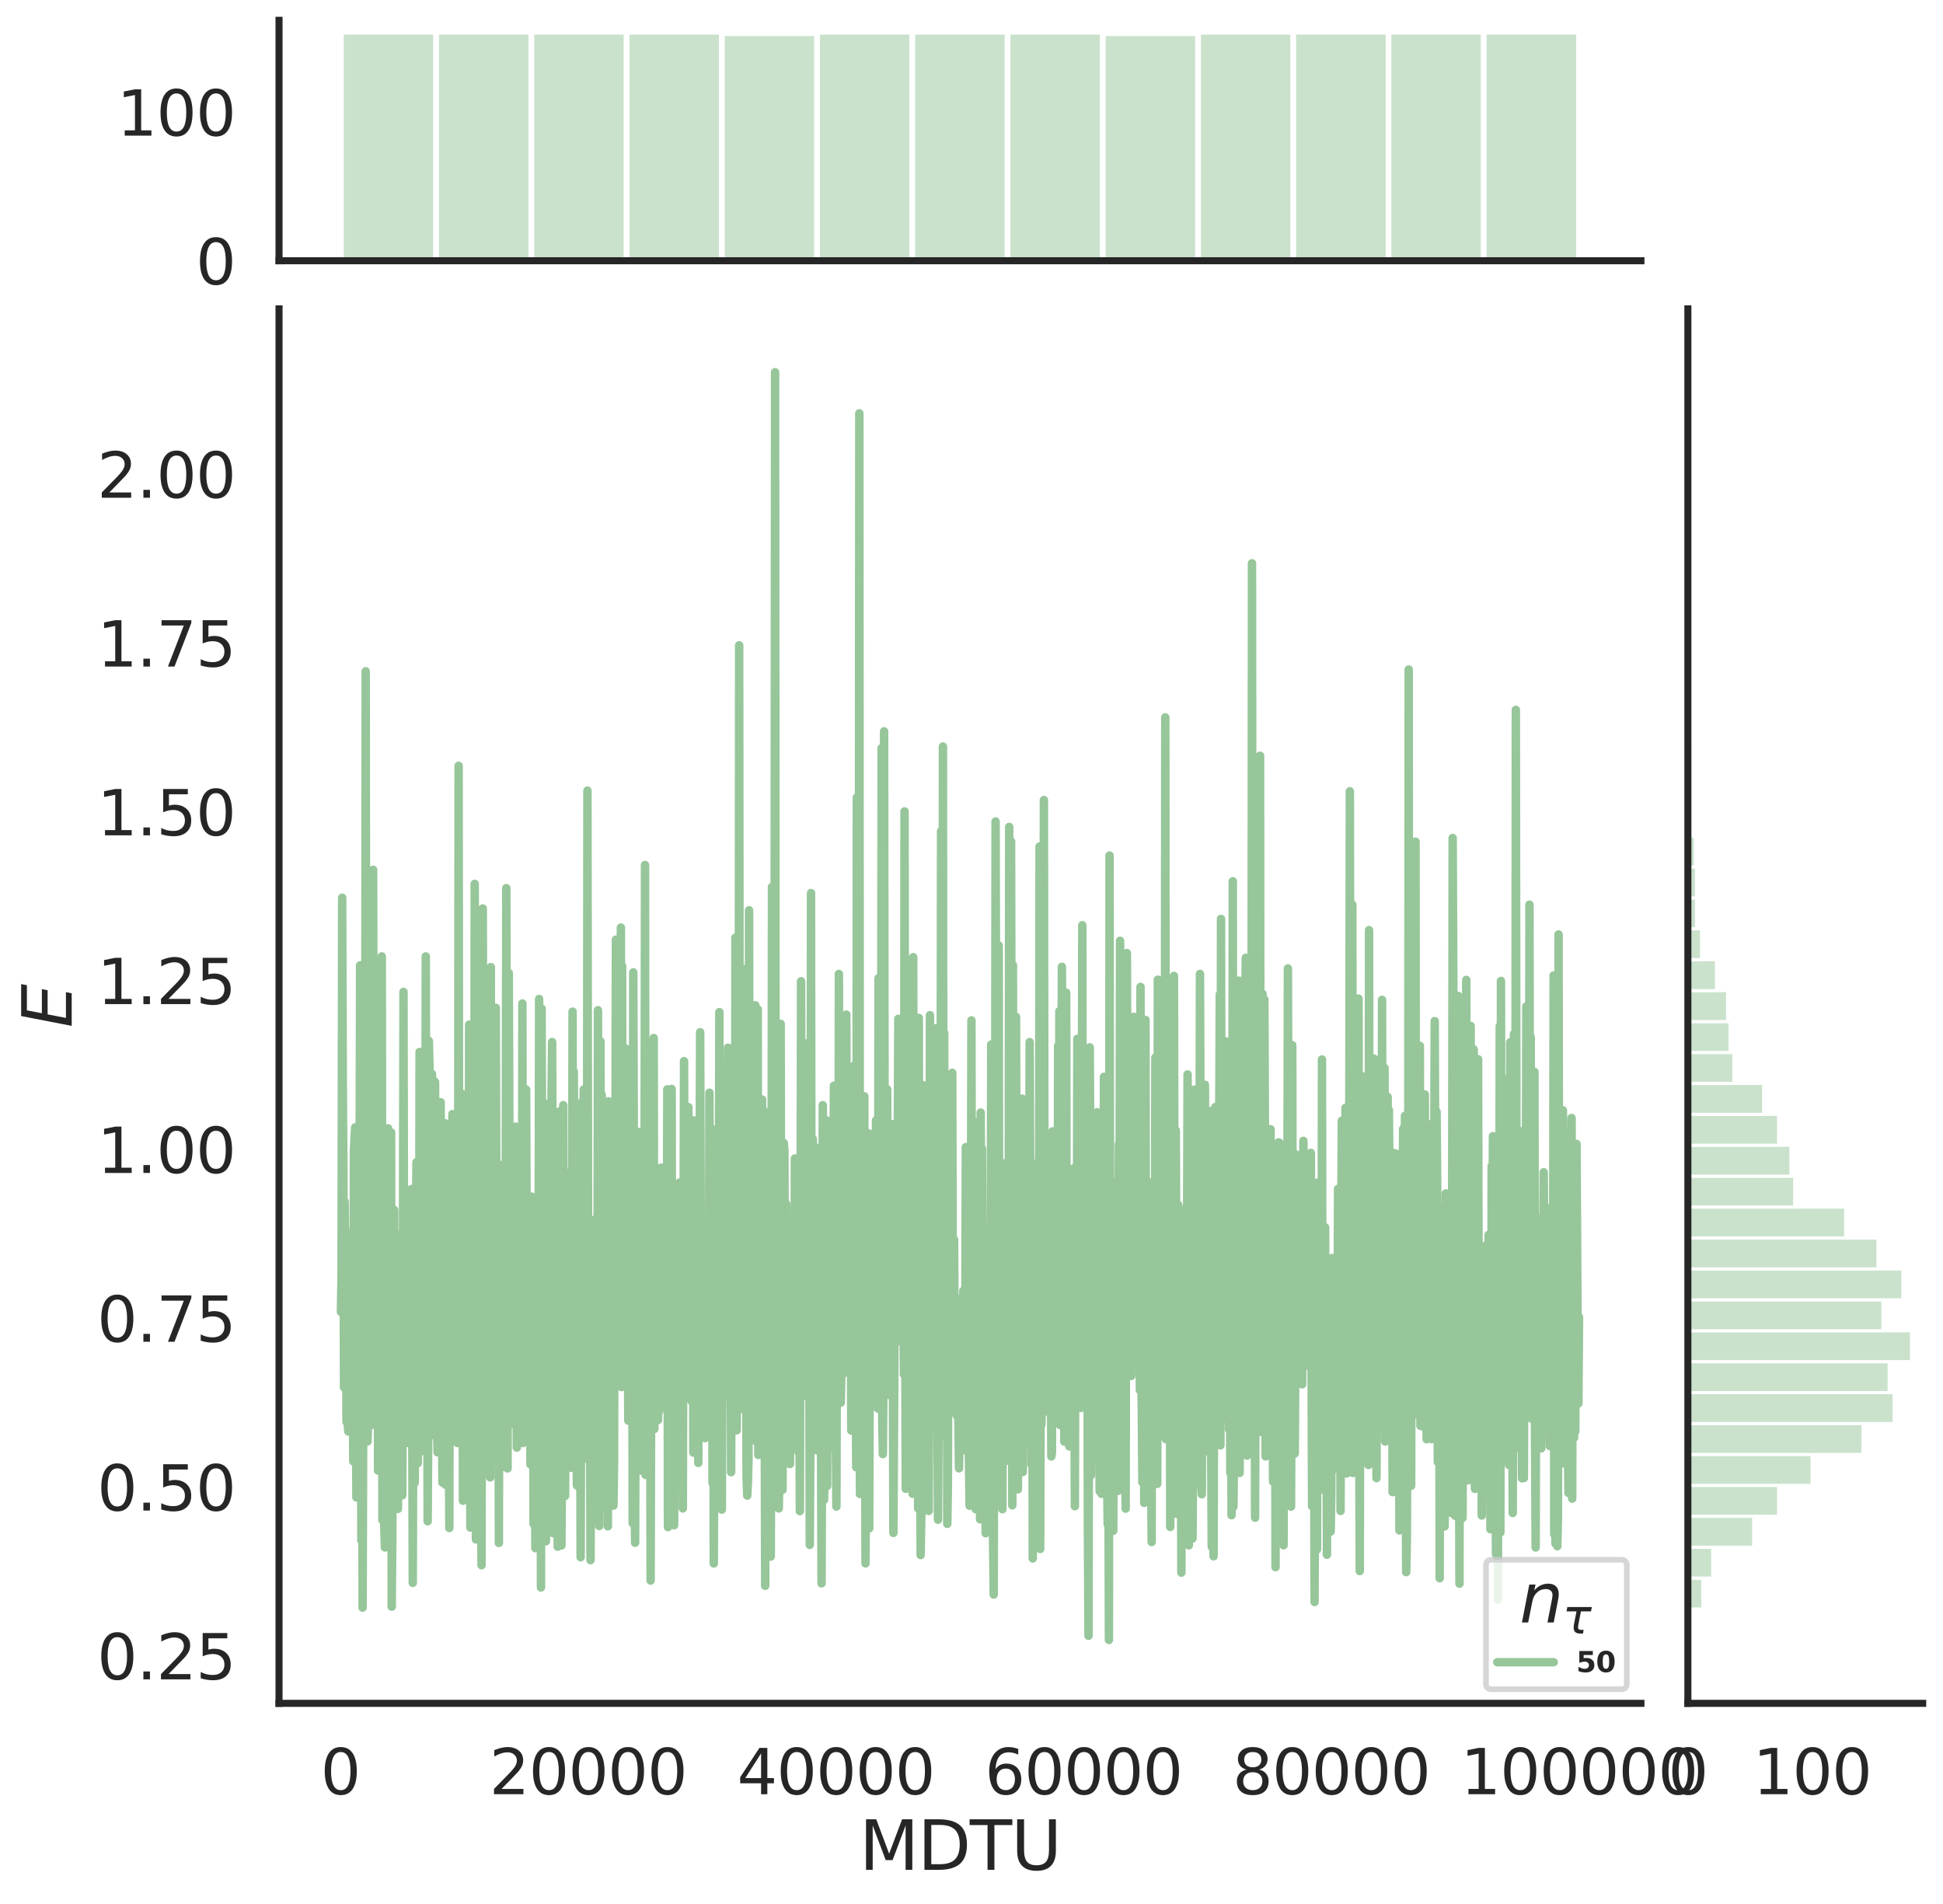 <?xml version="1.0" encoding="utf-8" standalone="no"?>
<!DOCTYPE svg PUBLIC "-//W3C//DTD SVG 1.1//EN"
  "http://www.w3.org/Graphics/SVG/1.1/DTD/svg11.dtd">
<svg height="675.079pt" version="1.1" viewBox="0 0 688.772 675.079" width="688.772pt" xmlns="http://www.w3.org/2000/svg" xmlns:xlink="http://www.w3.org/1999/xlink">
 <defs>
  <style type="text/css">*{stroke-linecap:butt;stroke-linejoin:round;}</style>
 </defs>
 <g id="figure_1">
  <g id="patch_1">
   <path d="M 0 675.079 
L 688.772 675.079 
L 688.772 0 
L 0 0 
z
" style="fill:#ffffff;"/>
  </g>
  <g id="axes_1">
   <g id="patch_2">
    <path d="M 98.912 603.86 
L 581.687 603.86 
L 581.687 109.485 
L 98.912 109.485 
z
" style="fill:none;"/>
   </g>
   <g id="matplotlib.axis_1">
    <g id="xtick_1">
     <g id="text_1">
      <!-- 0 -->
      <g style="fill:#262626;" transform="translate(113.638 636.077)scale(0.22 -0.22)">
       <defs>
        <path d="M 2034 4250 
Q 1547 4250 1301 3770 
Q 1056 3291 1056 2328 
Q 1056 1369 1301 889 
Q 1547 409 2034 409 
Q 2525 409 2770 889 
Q 3016 1369 3016 2328 
Q 3016 3291 2770 3770 
Q 2525 4250 2034 4250 
z
M 2034 4750 
Q 2819 4750 3233 4129 
Q 3647 3509 3647 2328 
Q 3647 1150 3233 529 
Q 2819 -91 2034 -91 
Q 1250 -91 836 529 
Q 422 1150 422 2328 
Q 422 3509 836 4129 
Q 1250 4750 2034 4750 
z
" id="DejaVuSans-30" transform="scale(0.016)"/>
       </defs>
       <use xlink:href="#DejaVuSans-30"/>
      </g>
     </g>
    </g>
    <g id="xtick_2">
     <g id="text_2">
      <!-- 20000 -->
      <g style="fill:#262626;" transform="translate(173.464 636.077)scale(0.22 -0.22)">
       <defs>
        <path d="M 1228 531 
L 3431 531 
L 3431 0 
L 469 0 
L 469 531 
Q 828 903 1448 1529 
Q 2069 2156 2228 2338 
Q 2531 2678 2651 2914 
Q 2772 3150 2772 3378 
Q 2772 3750 2511 3984 
Q 2250 4219 1831 4219 
Q 1534 4219 1204 4116 
Q 875 4013 500 3803 
L 500 4441 
Q 881 4594 1212 4672 
Q 1544 4750 1819 4750 
Q 2544 4750 2975 4387 
Q 3406 4025 3406 3419 
Q 3406 3131 3298 2873 
Q 3191 2616 2906 2266 
Q 2828 2175 2409 1742 
Q 1991 1309 1228 531 
z
" id="DejaVuSans-32" transform="scale(0.016)"/>
       </defs>
       <use xlink:href="#DejaVuSans-32"/>
       <use x="63.623" xlink:href="#DejaVuSans-30"/>
       <use x="127.246" xlink:href="#DejaVuSans-30"/>
       <use x="190.869" xlink:href="#DejaVuSans-30"/>
       <use x="254.492" xlink:href="#DejaVuSans-30"/>
      </g>
     </g>
    </g>
    <g id="xtick_3">
     <g id="text_3">
      <!-- 40000 -->
      <g style="fill:#262626;" transform="translate(261.285 636.077)scale(0.22 -0.22)">
       <defs>
        <path d="M 2419 4116 
L 825 1625 
L 2419 1625 
L 2419 4116 
z
M 2253 4666 
L 3047 4666 
L 3047 1625 
L 3713 1625 
L 3713 1100 
L 3047 1100 
L 3047 0 
L 2419 0 
L 2419 1100 
L 313 1100 
L 313 1709 
L 2253 4666 
z
" id="DejaVuSans-34" transform="scale(0.016)"/>
       </defs>
       <use xlink:href="#DejaVuSans-34"/>
       <use x="63.623" xlink:href="#DejaVuSans-30"/>
       <use x="127.246" xlink:href="#DejaVuSans-30"/>
       <use x="190.869" xlink:href="#DejaVuSans-30"/>
       <use x="254.492" xlink:href="#DejaVuSans-30"/>
      </g>
     </g>
    </g>
    <g id="xtick_4">
     <g id="text_4">
      <!-- 60000 -->
      <g style="fill:#262626;" transform="translate(349.107 636.077)scale(0.22 -0.22)">
       <defs>
        <path d="M 2113 2584 
Q 1688 2584 1439 2293 
Q 1191 2003 1191 1497 
Q 1191 994 1439 701 
Q 1688 409 2113 409 
Q 2538 409 2786 701 
Q 3034 994 3034 1497 
Q 3034 2003 2786 2293 
Q 2538 2584 2113 2584 
z
M 3366 4563 
L 3366 3988 
Q 3128 4100 2886 4159 
Q 2644 4219 2406 4219 
Q 1781 4219 1451 3797 
Q 1122 3375 1075 2522 
Q 1259 2794 1537 2939 
Q 1816 3084 2150 3084 
Q 2853 3084 3261 2657 
Q 3669 2231 3669 1497 
Q 3669 778 3244 343 
Q 2819 -91 2113 -91 
Q 1303 -91 875 529 
Q 447 1150 447 2328 
Q 447 3434 972 4092 
Q 1497 4750 2381 4750 
Q 2619 4750 2861 4703 
Q 3103 4656 3366 4563 
z
" id="DejaVuSans-36" transform="scale(0.016)"/>
       </defs>
       <use xlink:href="#DejaVuSans-36"/>
       <use x="63.623" xlink:href="#DejaVuSans-30"/>
       <use x="127.246" xlink:href="#DejaVuSans-30"/>
       <use x="190.869" xlink:href="#DejaVuSans-30"/>
       <use x="254.492" xlink:href="#DejaVuSans-30"/>
      </g>
     </g>
    </g>
    <g id="xtick_5">
     <g id="text_5">
      <!-- 80000 -->
      <g style="fill:#262626;" transform="translate(436.928 636.077)scale(0.22 -0.22)">
       <defs>
        <path d="M 2034 2216 
Q 1584 2216 1326 1975 
Q 1069 1734 1069 1313 
Q 1069 891 1326 650 
Q 1584 409 2034 409 
Q 2484 409 2743 651 
Q 3003 894 3003 1313 
Q 3003 1734 2745 1975 
Q 2488 2216 2034 2216 
z
M 1403 2484 
Q 997 2584 770 2862 
Q 544 3141 544 3541 
Q 544 4100 942 4425 
Q 1341 4750 2034 4750 
Q 2731 4750 3128 4425 
Q 3525 4100 3525 3541 
Q 3525 3141 3298 2862 
Q 3072 2584 2669 2484 
Q 3125 2378 3379 2068 
Q 3634 1759 3634 1313 
Q 3634 634 3220 271 
Q 2806 -91 2034 -91 
Q 1263 -91 848 271 
Q 434 634 434 1313 
Q 434 1759 690 2068 
Q 947 2378 1403 2484 
z
M 1172 3481 
Q 1172 3119 1398 2916 
Q 1625 2713 2034 2713 
Q 2441 2713 2670 2916 
Q 2900 3119 2900 3481 
Q 2900 3844 2670 4047 
Q 2441 4250 2034 4250 
Q 1625 4250 1398 4047 
Q 1172 3844 1172 3481 
z
" id="DejaVuSans-38" transform="scale(0.016)"/>
       </defs>
       <use xlink:href="#DejaVuSans-38"/>
       <use x="63.623" xlink:href="#DejaVuSans-30"/>
       <use x="127.246" xlink:href="#DejaVuSans-30"/>
       <use x="190.869" xlink:href="#DejaVuSans-30"/>
       <use x="254.492" xlink:href="#DejaVuSans-30"/>
      </g>
     </g>
    </g>
    <g id="xtick_6">
     <g id="text_6">
      <!-- 100000 -->
      <g style="fill:#262626;" transform="translate(517.75 636.077)scale(0.22 -0.22)">
       <defs>
        <path d="M 794 531 
L 1825 531 
L 1825 4091 
L 703 3866 
L 703 4441 
L 1819 4666 
L 2450 4666 
L 2450 531 
L 3481 531 
L 3481 0 
L 794 0 
L 794 531 
z
" id="DejaVuSans-31" transform="scale(0.016)"/>
       </defs>
       <use xlink:href="#DejaVuSans-31"/>
       <use x="63.623" xlink:href="#DejaVuSans-30"/>
       <use x="127.246" xlink:href="#DejaVuSans-30"/>
       <use x="190.869" xlink:href="#DejaVuSans-30"/>
       <use x="254.492" xlink:href="#DejaVuSans-30"/>
       <use x="318.115" xlink:href="#DejaVuSans-30"/>
      </g>
     </g>
    </g>
    <g id="text_7">
     <!-- MDTU -->
     <g style="fill:#262626;" transform="translate(304.594 662.888)scale(0.24 -0.24)">
      <defs>
       <path d="M 628 4666 
L 1569 4666 
L 2759 1491 
L 3956 4666 
L 4897 4666 
L 4897 0 
L 4281 0 
L 4281 4097 
L 3078 897 
L 2444 897 
L 1241 4097 
L 1241 0 
L 628 0 
L 628 4666 
z
" id="DejaVuSans-4d" transform="scale(0.016)"/>
       <path d="M 1259 4147 
L 1259 519 
L 2022 519 
Q 2988 519 3436 956 
Q 3884 1394 3884 2338 
Q 3884 3275 3436 3711 
Q 2988 4147 2022 4147 
L 1259 4147 
z
M 628 4666 
L 1925 4666 
Q 3281 4666 3915 4102 
Q 4550 3538 4550 2338 
Q 4550 1131 3912 565 
Q 3275 0 1925 0 
L 628 0 
L 628 4666 
z
" id="DejaVuSans-44" transform="scale(0.016)"/>
       <path d="M -19 4666 
L 3928 4666 
L 3928 4134 
L 2272 4134 
L 2272 0 
L 1638 0 
L 1638 4134 
L -19 4134 
L -19 4666 
z
" id="DejaVuSans-54" transform="scale(0.016)"/>
       <path d="M 556 4666 
L 1191 4666 
L 1191 1831 
Q 1191 1081 1462 751 
Q 1734 422 2344 422 
Q 2950 422 3222 751 
Q 3494 1081 3494 1831 
L 3494 4666 
L 4128 4666 
L 4128 1753 
Q 4128 841 3676 375 
Q 3225 -91 2344 -91 
Q 1459 -91 1007 375 
Q 556 841 556 1753 
L 556 4666 
z
" id="DejaVuSans-55" transform="scale(0.016)"/>
      </defs>
      <use xlink:href="#DejaVuSans-4d"/>
      <use x="86.279" xlink:href="#DejaVuSans-44"/>
      <use x="163.281" xlink:href="#DejaVuSans-54"/>
      <use x="224.365" xlink:href="#DejaVuSans-55"/>
     </g>
    </g>
   </g>
   <g id="matplotlib.axis_2">
    <g id="ytick_1">
     <g id="text_8">
      <!-- 0.25 -->
      <g style="fill:#262626;" transform="translate(34.428 595.356)scale(0.22 -0.22)">
       <defs>
        <path d="M 684 794 
L 1344 794 
L 1344 0 
L 684 0 
L 684 794 
z
" id="DejaVuSans-2e" transform="scale(0.016)"/>
        <path d="M 691 4666 
L 3169 4666 
L 3169 4134 
L 1269 4134 
L 1269 2991 
Q 1406 3038 1543 3061 
Q 1681 3084 1819 3084 
Q 2600 3084 3056 2656 
Q 3513 2228 3513 1497 
Q 3513 744 3044 326 
Q 2575 -91 1722 -91 
Q 1428 -91 1123 -41 
Q 819 9 494 109 
L 494 744 
Q 775 591 1075 516 
Q 1375 441 1709 441 
Q 2250 441 2565 725 
Q 2881 1009 2881 1497 
Q 2881 1984 2565 2268 
Q 2250 2553 1709 2553 
Q 1456 2553 1204 2497 
Q 953 2441 691 2322 
L 691 4666 
z
" id="DejaVuSans-35" transform="scale(0.016)"/>
       </defs>
       <use xlink:href="#DejaVuSans-30"/>
       <use x="63.623" xlink:href="#DejaVuSans-2e"/>
       <use x="95.41" xlink:href="#DejaVuSans-32"/>
       <use x="159.033" xlink:href="#DejaVuSans-35"/>
      </g>
     </g>
    </g>
    <g id="ytick_2">
     <g id="text_9">
      <!-- 0.50 -->
      <g style="fill:#262626;" transform="translate(34.428 535.513)scale(0.22 -0.22)">
       <use xlink:href="#DejaVuSans-30"/>
       <use x="63.623" xlink:href="#DejaVuSans-2e"/>
       <use x="95.41" xlink:href="#DejaVuSans-35"/>
       <use x="159.033" xlink:href="#DejaVuSans-30"/>
      </g>
     </g>
    </g>
    <g id="ytick_3">
     <g id="text_10">
      <!-- 0.75 -->
      <g style="fill:#262626;" transform="translate(34.428 475.67)scale(0.22 -0.22)">
       <defs>
        <path d="M 525 4666 
L 3525 4666 
L 3525 4397 
L 1831 0 
L 1172 0 
L 2766 4134 
L 525 4134 
L 525 4666 
z
" id="DejaVuSans-37" transform="scale(0.016)"/>
       </defs>
       <use xlink:href="#DejaVuSans-30"/>
       <use x="63.623" xlink:href="#DejaVuSans-2e"/>
       <use x="95.41" xlink:href="#DejaVuSans-37"/>
       <use x="159.033" xlink:href="#DejaVuSans-35"/>
      </g>
     </g>
    </g>
    <g id="ytick_4">
     <g id="text_11">
      <!-- 1.00 -->
      <g style="fill:#262626;" transform="translate(34.428 415.827)scale(0.22 -0.22)">
       <use xlink:href="#DejaVuSans-31"/>
       <use x="63.623" xlink:href="#DejaVuSans-2e"/>
       <use x="95.41" xlink:href="#DejaVuSans-30"/>
       <use x="159.033" xlink:href="#DejaVuSans-30"/>
      </g>
     </g>
    </g>
    <g id="ytick_5">
     <g id="text_12">
      <!-- 1.25 -->
      <g style="fill:#262626;" transform="translate(34.428 355.984)scale(0.22 -0.22)">
       <use xlink:href="#DejaVuSans-31"/>
       <use x="63.623" xlink:href="#DejaVuSans-2e"/>
       <use x="95.41" xlink:href="#DejaVuSans-32"/>
       <use x="159.033" xlink:href="#DejaVuSans-35"/>
      </g>
     </g>
    </g>
    <g id="ytick_6">
     <g id="text_13">
      <!-- 1.50 -->
      <g style="fill:#262626;" transform="translate(34.428 296.141)scale(0.22 -0.22)">
       <use xlink:href="#DejaVuSans-31"/>
       <use x="63.623" xlink:href="#DejaVuSans-2e"/>
       <use x="95.41" xlink:href="#DejaVuSans-35"/>
       <use x="159.033" xlink:href="#DejaVuSans-30"/>
      </g>
     </g>
    </g>
    <g id="ytick_7">
     <g id="text_14">
      <!-- 1.75 -->
      <g style="fill:#262626;" transform="translate(34.428 236.298)scale(0.22 -0.22)">
       <use xlink:href="#DejaVuSans-31"/>
       <use x="63.623" xlink:href="#DejaVuSans-2e"/>
       <use x="95.41" xlink:href="#DejaVuSans-37"/>
       <use x="159.033" xlink:href="#DejaVuSans-35"/>
      </g>
     </g>
    </g>
    <g id="ytick_8">
     <g id="text_15">
      <!-- 2.00 -->
      <g style="fill:#262626;" transform="translate(34.428 176.455)scale(0.22 -0.22)">
       <use xlink:href="#DejaVuSans-32"/>
       <use x="63.623" xlink:href="#DejaVuSans-2e"/>
       <use x="95.41" xlink:href="#DejaVuSans-30"/>
       <use x="159.033" xlink:href="#DejaVuSans-30"/>
      </g>
     </g>
    </g>
    <g id="text_16">
     <!-- $E$ -->
     <g style="fill:#262626;" transform="translate(25.436 364.352)rotate(-90)scale(0.24 -0.24)">
      <defs>
       <path d="M 1081 4666 
L 4031 4666 
L 3928 4134 
L 1606 4134 
L 1338 2753 
L 3566 2753 
L 3463 2222 
L 1234 2222 
L 909 531 
L 3284 531 
L 3181 0 
L 172 0 
L 1081 4666 
z
" id="DejaVuSans-Oblique-45" transform="scale(0.016)"/>
      </defs>
      <use transform="translate(0 0.094)" xlink:href="#DejaVuSans-Oblique-45"/>
     </g>
    </g>
   </g>
   <g id="line2d_1">
    <path clip-path="url(#p10a14c0feb)" d="M 120.856 465.048 
L 121.076 451.985 
L 121.295 318.263 
L 121.515 384.801 
L 121.734 415.242 
L 121.954 491.863 
L 122.174 425.974 
L 122.393 447.942 
L 122.613 436.538 
L 122.832 504.105 
L 123.052 457.042 
L 123.271 504.92 
L 123.491 507.495 
L 123.71 489.978 
L 123.93 456.302 
L 124.15 442.133 
L 124.369 503.279 
L 124.589 458.077 
L 124.808 437.506 
L 125.028 494.469 
L 125.247 518.092 
L 125.467 407.818 
L 125.906 399.666 
L 126.125 489.177 
L 126.345 530.838 
L 126.565 410.452 
L 126.784 433.618 
L 127.004 517.254 
L 127.223 517.819 
L 127.662 342.232 
L 128.101 546.142 
L 128.321 410.054 
L 128.541 569.929 
L 128.98 428.517 
L 129.199 457.873 
L 129.419 463.513 
L 129.638 237.983 
L 129.858 443.811 
L 130.077 341.376 
L 130.297 511.001 
L 130.517 502.086 
L 130.736 406.239 
L 130.956 379.679 
L 131.175 449.463 
L 131.395 427.924 
L 131.834 505.178 
L 132.053 472.828 
L 132.273 308.36 
L 132.493 425.616 
L 132.712 446.76 
L 132.932 498.881 
L 133.151 499.013 
L 133.371 377.077 
L 133.59 445.165 
L 133.81 405.703 
L 134.029 521.321 
L 134.249 345.294 
L 134.469 482.382 
L 134.688 477.343 
L 134.908 439.567 
L 135.127 448.213 
L 135.347 339.063 
L 135.566 538.923 
L 135.786 479.55 
L 136.005 492.362 
L 136.225 541.206 
L 136.444 548.605 
L 136.664 412.759 
L 136.884 483.539 
L 137.103 495.442 
L 137.323 466.315 
L 137.542 400.004 
L 137.762 476.39 
L 137.981 420.791 
L 138.42 443.834 
L 138.64 401.453 
L 138.86 569.578 
L 139.079 542.802 
L 139.299 491.568 
L 139.518 486.662 
L 139.738 428.931 
L 139.957 526.96 
L 140.177 458.732 
L 140.396 437.441 
L 140.616 521.422 
L 140.836 467.467 
L 141.055 534.927 
L 141.275 503.571 
L 141.494 456.066 
L 141.714 487.641 
L 141.933 446.136 
L 142.153 478.616 
L 142.372 440.464 
L 142.592 530.098 
L 142.812 468.863 
L 143.031 351.64 
L 143.251 467.111 
L 143.47 467.3 
L 143.69 438.014 
L 144.129 511.534 
L 144.348 491.144 
L 144.788 506.853 
L 145.007 498.756 
L 145.446 431.891 
L 145.666 472.59 
L 145.885 421.52 
L 146.324 561.146 
L 146.544 478.147 
L 146.763 481.47 
L 146.983 525.696 
L 147.203 504.092 
L 147.422 436.992 
L 147.642 412.022 
L 148.081 518.742 
L 148.52 491.195 
L 148.739 372.95 
L 149.398 486.012 
L 149.618 383.943 
L 149.837 376.222 
L 150.057 481.612 
L 150.276 425.345 
L 150.496 514.542 
L 150.715 450.087 
L 150.935 339.051 
L 151.155 473.365 
L 151.374 446.734 
L 151.594 539.3 
L 151.813 507.023 
L 152.033 369.024 
L 152.252 378.7 
L 152.472 456.086 
L 152.691 476.097 
L 152.911 464.67 
L 153.131 380.724 
L 153.35 503.788 
L 153.57 388.568 
L 153.789 383.125 
L 154.009 453.005 
L 154.228 383.582 
L 154.448 509.143 
L 154.667 483.79 
L 155.107 514.859 
L 155.326 484.517 
L 155.546 477.16 
L 155.765 411.797 
L 155.985 508.949 
L 156.204 390.754 
L 156.643 503.419 
L 156.863 525.617 
L 157.082 453.92 
L 157.302 460.365 
L 157.522 497.95 
L 157.741 398.199 
L 157.961 526.373 
L 158.18 402.33 
L 158.4 448.664 
L 158.619 438.338 
L 158.839 452.346 
L 159.058 479.536 
L 159.278 541.697 
L 159.498 408.6 
L 159.717 428.91 
L 159.937 501.071 
L 160.156 478.092 
L 160.376 394.973 
L 161.034 452.403 
L 161.254 427.252 
L 161.474 467.586 
L 161.693 421.121 
L 161.913 485.603 
L 162.132 511.569 
L 162.352 501.824 
L 162.571 271.47 
L 162.791 457.089 
L 163.01 455.448 
L 163.23 488.688 
L 163.45 483.207 
L 163.669 488.306 
L 163.889 387.836 
L 164.108 532.031 
L 164.328 500.787 
L 164.547 508.736 
L 164.767 407.178 
L 165.206 512.075 
L 165.426 451.835 
L 165.645 443.429 
L 165.865 388.795 
L 166.084 508.733 
L 166.304 363.262 
L 166.743 541.528 
L 166.962 446.832 
L 167.182 457.98 
L 167.401 524.206 
L 167.621 428.931 
L 167.841 399.885 
L 168.06 540.122 
L 168.28 313.338 
L 168.719 545.738 
L 168.938 512.697 
L 169.158 504.309 
L 169.377 513.561 
L 169.817 443.265 
L 170.036 490.295 
L 170.256 390.685 
L 170.475 508.624 
L 170.695 554.897 
L 171.134 322.064 
L 171.573 516.263 
L 171.793 427.806 
L 172.232 512.566 
L 172.451 494.176 
L 172.671 377.526 
L 172.89 412.588 
L 173.11 399.18 
L 173.549 472.49 
L 173.769 523.757 
L 173.988 342.865 
L 174.208 504.436 
L 174.427 444.951 
L 174.647 417.03 
L 174.866 416.059 
L 175.086 477.409 
L 175.305 459.578 
L 175.525 508.679 
L 175.745 357.284 
L 176.184 509.02 
L 176.403 500.1 
L 176.623 412.694 
L 176.842 546.994 
L 177.062 440.914 
L 177.281 451.229 
L 177.72 496.121 
L 177.94 489.199 
L 178.16 445.978 
L 178.379 519.995 
L 178.599 440.035 
L 178.818 430.047 
L 179.038 460.785 
L 179.257 432.336 
L 179.477 314.853 
L 179.916 520.576 
L 180.355 344.936 
L 180.575 402.77 
L 180.794 490.557 
L 181.014 499.212 
L 181.233 486.459 
L 181.453 433.261 
L 181.672 497.466 
L 181.892 493.907 
L 182.112 504.909 
L 182.331 457.367 
L 182.551 451.463 
L 182.77 399.398 
L 182.99 442.414 
L 183.209 513.189 
L 183.429 454.568 
L 183.648 484.516 
L 184.088 472.822 
L 184.527 419.281 
L 184.746 498.448 
L 184.966 508.392 
L 185.185 355.749 
L 185.405 511.579 
L 185.624 497.253 
L 186.063 450.573 
L 186.283 510.469 
L 186.503 386.264 
L 186.942 507.906 
L 187.161 461.445 
L 187.381 509.145 
L 187.82 447.874 
L 188.039 519.152 
L 188.259 436.563 
L 188.479 424.229 
L 188.698 495.298 
L 188.918 431.139 
L 189.137 540.248 
L 189.576 475.871 
L 189.796 548.855 
L 190.235 449.739 
L 190.455 464.664 
L 190.674 425.364 
L 190.894 483.829 
L 191.113 354.145 
L 191.333 478.798 
L 191.552 448.611 
L 191.772 562.77 
L 191.991 357.555 
L 192.431 497.067 
L 192.65 468.955 
L 192.87 391.046 
L 193.089 472.269 
L 193.309 441.175 
L 193.528 546.413 
L 193.748 440.391 
L 193.967 457.875 
L 194.187 441.321 
L 194.407 403.644 
L 194.626 493.564 
L 195.065 450.695 
L 195.285 409.264 
L 195.724 369.415 
L 196.163 543.562 
L 196.382 413.925 
L 196.602 508.221 
L 196.822 466.462 
L 197.041 476.483 
L 197.261 506.508 
L 197.48 438.511 
L 197.7 548.324 
L 197.919 509.776 
L 198.139 496.772 
L 198.358 394.009 
L 198.578 418.043 
L 198.798 462.249 
L 199.017 547.886 
L 199.237 515.13 
L 199.456 504.227 
L 199.676 391.793 
L 199.895 513.44 
L 200.334 530.36 
L 200.554 415.645 
L 200.774 455.51 
L 200.993 518.049 
L 201.213 438.458 
L 201.432 462.147 
L 201.652 499.264 
L 201.871 513.38 
L 202.091 455.219 
L 202.31 512.025 
L 202.53 520.354 
L 202.75 487.105 
L 202.969 358.639 
L 203.189 480.065 
L 203.408 379.89 
L 203.847 467.833 
L 204.067 448.305 
L 204.286 503.918 
L 204.506 526.629 
L 204.726 453.472 
L 204.945 421.674 
L 205.165 513.724 
L 205.384 510.943 
L 205.604 459.107 
L 205.823 552.065 
L 206.043 482.333 
L 206.262 459.5 
L 206.482 390.436 
L 206.701 432.268 
L 206.921 386.233 
L 207.141 399.593 
L 207.36 517.056 
L 207.58 515.75 
L 207.799 465.345 
L 208.019 512.928 
L 208.238 280.304 
L 208.458 439.304 
L 208.677 466.447 
L 208.897 462.716 
L 209.117 477.865 
L 209.336 553.093 
L 209.556 505.965 
L 209.775 483.522 
L 209.995 505.397 
L 210.214 458.433 
L 210.434 458.584 
L 210.653 489.292 
L 210.873 432.343 
L 211.093 501.569 
L 211.312 522.734 
L 211.532 467.848 
L 211.751 501.579 
L 211.971 358.144 
L 212.41 540.979 
L 212.849 369.119 
L 213.069 466.301 
L 213.288 388.068 
L 213.508 420.256 
L 213.727 422.203 
L 213.947 500.164 
L 214.166 478.948 
L 214.386 481.948 
L 214.605 523.097 
L 214.825 534.257 
L 215.045 451.395 
L 215.264 458.55 
L 215.484 541.084 
L 215.703 390.421 
L 215.923 491.07 
L 216.142 489.889 
L 216.581 405.266 
L 216.801 516.287 
L 217.02 531.843 
L 217.24 494.423 
L 217.46 533.755 
L 217.679 518.289 
L 217.899 398.789 
L 218.118 432.17 
L 218.338 333.11 
L 218.557 388.413 
L 218.777 473.468 
L 218.996 448.084 
L 219.216 370.834 
L 219.655 471.811 
L 219.875 491.489 
L 220.094 328.841 
L 220.314 491.729 
L 220.533 342.416 
L 220.753 491.041 
L 221.192 412.091 
L 221.412 444.508 
L 221.631 438.61 
L 221.851 371.747 
L 222.07 408.943 
L 222.29 412.917 
L 222.729 503.656 
L 222.948 500.493 
L 223.168 431.592 
L 223.388 503.094 
L 223.607 380.429 
L 223.827 423.34 
L 224.046 379.361 
L 224.266 540.007 
L 224.485 344.72 
L 224.705 412.662 
L 224.924 523.065 
L 225.144 546.914 
L 225.364 459.036 
L 225.583 459.18 
L 225.803 486.884 
L 226.022 440.653 
L 226.242 464.818 
L 226.461 472.226 
L 226.681 401.273 
L 226.9 441.37 
L 227.12 521.315 
L 227.339 480.581 
L 227.559 502.433 
L 227.779 487.714 
L 228.218 427.747 
L 228.437 465.056 
L 228.657 306.654 
L 228.876 522.892 
L 229.315 371.996 
L 229.535 374.877 
L 229.755 512.897 
L 229.974 419.422 
L 230.194 457.15 
L 230.413 449.408 
L 230.633 560.337 
L 231.072 408.718 
L 231.291 455.055 
L 231.511 442.149 
L 231.731 367.984 
L 231.95 506.605 
L 232.17 489.527 
L 232.389 456.002 
L 232.609 472.847 
L 233.048 429.903 
L 233.267 503.434 
L 233.487 475.577 
L 233.707 500.25 
L 233.926 419.822 
L 234.146 445.94 
L 234.365 413.961 
L 234.585 434.531 
L 234.804 465.547 
L 235.024 427.693 
L 235.243 448.009 
L 235.463 484.765 
L 235.683 447.906 
L 235.902 459.502 
L 236.122 478.901 
L 236.341 460.634 
L 236.561 386.188 
L 236.78 541.39 
L 237 472.347 
L 237.439 416.521 
L 237.658 538.302 
L 238.098 386.048 
L 238.317 526.017 
L 238.537 428.365 
L 238.976 540.731 
L 239.195 468.211 
L 239.634 498.502 
L 239.854 478.677 
L 240.074 422.557 
L 240.293 523.79 
L 240.513 503.107 
L 240.732 520.011 
L 240.952 419.189 
L 241.171 492.945 
L 241.391 523.813 
L 241.61 501.748 
L 241.83 466.726 
L 242.05 534.751 
L 242.489 376.188 
L 242.708 464.838 
L 242.928 452.274 
L 243.147 492.647 
L 243.367 398.609 
L 243.586 493.385 
L 243.806 479.331 
L 244.026 392.474 
L 244.245 451.009 
L 244.465 422.738 
L 244.684 493.955 
L 244.904 403.194 
L 245.123 496.634 
L 245.343 469.339 
L 245.562 411.877 
L 245.782 514.969 
L 246.002 397.222 
L 246.221 435.599 
L 246.441 419.636 
L 246.66 489.425 
L 246.88 469.324 
L 247.099 476.247 
L 247.319 438.382 
L 247.538 518.609 
L 247.758 449.67 
L 247.977 422.41 
L 248.197 365.926 
L 248.417 440.42 
L 248.856 494.363 
L 249.075 500.212 
L 249.295 460.669 
L 249.514 478.331 
L 249.734 457.545 
L 249.953 509.841 
L 250.173 479.952 
L 250.393 474.017 
L 250.612 456.994 
L 250.832 504.225 
L 251.051 455.557 
L 251.271 496.29 
L 251.49 387.388 
L 251.929 502.725 
L 252.369 400.211 
L 252.588 525.761 
L 252.808 457.69 
L 253.027 554.271 
L 253.466 452.31 
L 253.686 403.431 
L 253.905 442.643 
L 254.345 428.168 
L 254.564 438.969 
L 254.784 464.983 
L 255.003 358.812 
L 255.223 470.822 
L 255.662 499.849 
L 255.881 535.184 
L 256.101 462.693 
L 256.321 439.662 
L 256.54 444.482 
L 256.76 481.302 
L 256.979 471.514 
L 257.199 410.411 
L 257.638 475.343 
L 258.077 371.427 
L 258.296 457.81 
L 258.516 430.515 
L 258.736 495.644 
L 258.955 464.935 
L 259.175 521.895 
L 259.394 458.305 
L 259.614 454.432 
L 259.833 374.932 
L 260.053 374.13 
L 260.272 468.769 
L 260.492 506.346 
L 260.712 332.388 
L 260.931 465.165 
L 261.151 507.056 
L 261.37 394.971 
L 261.59 470.349 
L 261.809 465.094 
L 262.029 228.774 
L 262.248 456.038 
L 262.468 421.674 
L 262.688 416.472 
L 262.907 437.023 
L 263.127 480.779 
L 263.346 463.935 
L 263.566 499.626 
L 263.785 491.725 
L 264.005 343.565 
L 264.224 448.008 
L 264.444 462.727 
L 264.664 524.338 
L 264.883 530.204 
L 265.103 525.817 
L 265.322 518.207 
L 265.542 322.719 
L 265.761 466.193 
L 265.981 461.31 
L 266.2 451.869 
L 266.42 435.882 
L 266.64 455.764 
L 266.859 385.83 
L 267.079 490.177 
L 267.518 397.815 
L 267.737 356.385 
L 267.957 377.271 
L 268.176 511.136 
L 268.396 502.055 
L 268.615 357.826 
L 268.835 515.808 
L 269.055 426.661 
L 269.274 484.454 
L 269.494 404.971 
L 269.933 486.778 
L 270.152 389.797 
L 270.372 438.126 
L 270.591 455.098 
L 270.811 397.263 
L 271.25 562.192 
L 271.689 422.628 
L 271.909 483.132 
L 272.128 500.217 
L 272.348 394.171 
L 272.787 494.699 
L 273.226 551.838 
L 273.446 481.828 
L 273.665 314.415 
L 274.104 475.293 
L 274.324 407.951 
L 274.543 404.679 
L 274.763 131.956 
L 274.983 487.842 
L 275.202 518.524 
L 275.422 508.159 
L 275.641 469.084 
L 275.861 534.555 
L 276.08 534.758 
L 276.3 521.552 
L 276.739 362.971 
L 276.959 494.565 
L 277.178 467.873 
L 277.398 528.154 
L 277.837 405.219 
L 278.056 408.117 
L 278.276 479.073 
L 278.495 426.497 
L 278.715 426.929 
L 278.934 505.133 
L 279.154 431.412 
L 279.374 452.328 
L 279.593 486.138 
L 279.813 487.804 
L 280.032 519.019 
L 280.252 489.419 
L 280.471 496.807 
L 280.91 455.778 
L 281.13 468.269 
L 281.35 452.256 
L 281.569 499.352 
L 281.789 410.685 
L 282.008 438.356 
L 282.228 417.365 
L 282.447 467.35 
L 283.106 514.83 
L 283.326 479.438 
L 283.545 535.713 
L 283.984 347.866 
L 284.204 478.344 
L 284.423 495.115 
L 284.643 436.513 
L 284.862 456.38 
L 285.082 493.234 
L 285.302 395.012 
L 285.521 473.906 
L 285.741 454.492 
L 285.96 466.201 
L 286.18 369.846 
L 286.399 492.453 
L 286.619 489.878 
L 286.838 461.427 
L 287.058 547.681 
L 287.278 507.789 
L 287.497 316.601 
L 287.717 497.778 
L 288.156 403.869 
L 288.595 495.693 
L 288.814 451.303 
L 289.034 511.019 
L 289.253 437.868 
L 289.473 514.123 
L 289.693 481.706 
L 289.912 416.28 
L 290.132 508.867 
L 290.351 406.898 
L 290.79 486.461 
L 291.01 500.586 
L 291.229 561.316 
L 291.449 506.289 
L 291.669 391.79 
L 291.888 433.804 
L 292.108 531.716 
L 292.327 522.634 
L 292.547 436.935 
L 292.766 451.303 
L 292.986 513.184 
L 293.205 526.797 
L 293.425 397.326 
L 293.645 461.851 
L 293.864 403.665 
L 294.084 438.482 
L 294.303 452.738 
L 294.523 452.903 
L 294.742 513.007 
L 294.962 475.719 
L 295.181 481.499 
L 295.621 384.906 
L 295.84 460.983 
L 296.06 482.108 
L 296.499 534.097 
L 296.718 454.19 
L 296.938 433.954 
L 297.157 488.015 
L 297.377 345.276 
L 297.597 472.113 
L 297.816 396.361 
L 298.036 497.285 
L 298.475 476.168 
L 298.694 429.142 
L 298.914 487.051 
L 299.133 441.269 
L 299.353 458.564 
L 299.572 457.541 
L 299.792 465.204 
L 300.012 359.697 
L 300.231 446.57 
L 300.451 430.585 
L 300.67 438.896 
L 300.89 476.128 
L 301.109 444.458 
L 301.329 432.864 
L 301.548 444.576 
L 301.768 507.143 
L 302.207 389.606 
L 302.427 503.999 
L 302.646 377.903 
L 302.866 425.218 
L 303.085 420.21 
L 303.524 520.167 
L 303.744 282.736 
L 303.964 463.986 
L 304.183 505.62 
L 304.403 420.676 
L 304.622 146.525 
L 304.842 529.643 
L 305.281 457.669 
L 305.5 526.685 
L 305.72 440.592 
L 305.94 493.076 
L 306.379 388.641 
L 306.818 554.241 
L 307.037 466.16 
L 307.257 516.791 
L 307.476 528.892 
L 307.915 401.789 
L 308.135 541.849 
L 308.355 453.866 
L 308.574 442.024 
L 308.794 470.947 
L 309.013 462.89 
L 309.233 494.448 
L 309.452 497.466 
L 309.672 491.474 
L 309.891 481.242 
L 310.55 397.211 
L 310.77 426.74 
L 311.209 499.332 
L 311.428 346.826 
L 311.648 389.591 
L 311.867 490.101 
L 312.087 496.183 
L 312.307 439.527 
L 312.526 265.198 
L 312.746 503.276 
L 312.965 515.485 
L 313.185 487.898 
L 313.404 259.269 
L 313.624 442.995 
L 313.843 386.942 
L 314.283 477.094 
L 314.502 386.173 
L 314.722 473.536 
L 314.941 460.744 
L 315.161 417.259 
L 315.38 443.688 
L 315.6 452.341 
L 315.819 494.82 
L 316.039 416.462 
L 316.259 398.543 
L 316.698 543.438 
L 317.137 467.586 
L 317.356 436.585 
L 317.576 472.638 
L 317.795 429.231 
L 318.015 424.66 
L 318.234 406.55 
L 318.454 361.18 
L 318.674 454.625 
L 318.893 464.064 
L 319.113 438.273 
L 319.332 475.626 
L 319.771 447.826 
L 319.991 447.855 
L 320.21 440.564 
L 320.43 487.288 
L 320.65 287.648 
L 320.869 465.077 
L 321.089 527.805 
L 321.308 497.381 
L 321.528 488.555 
L 321.747 448.291 
L 321.967 473.024 
L 322.186 468.142 
L 322.406 443.086 
L 322.626 381.043 
L 322.845 504.04 
L 323.065 398.573 
L 323.504 529.563 
L 323.723 339.336 
L 323.943 441.62 
L 324.162 469.863 
L 324.382 456.276 
L 324.602 407.113 
L 324.821 507.895 
L 325.041 443.309 
L 325.26 424.75 
L 325.48 534.768 
L 325.699 360.871 
L 325.919 530.198 
L 326.138 504.427 
L 326.358 551.295 
L 326.578 538.113 
L 326.797 533.243 
L 327.017 384.625 
L 327.236 405.888 
L 327.456 387.089 
L 327.675 512.861 
L 327.895 485.161 
L 328.114 394.546 
L 328.553 533.106 
L 328.773 386.578 
L 328.993 443.246 
L 329.212 535.658 
L 329.432 477.741 
L 329.651 359.894 
L 329.871 409.579 
L 330.09 369.76 
L 330.31 478.729 
L 330.529 496.731 
L 330.749 501.247 
L 330.969 496.512 
L 331.188 421.733 
L 331.408 474.591 
L 331.627 439.985 
L 331.847 368.074 
L 332.066 364.429 
L 332.286 495.759 
L 332.505 538.766 
L 332.725 504.413 
L 332.945 404.992 
L 333.164 506.454 
L 333.384 447.389 
L 333.603 294.716 
L 333.823 418.817 
L 334.042 477.711 
L 334.262 264.653 
L 334.481 500.442 
L 334.701 366.21 
L 334.921 479.613 
L 335.14 509.147 
L 335.579 394.431 
L 335.799 540.233 
L 336.018 526.882 
L 336.238 444.902 
L 336.457 461.206 
L 336.677 399.522 
L 336.897 438.961 
L 337.116 390.843 
L 337.336 428.959 
L 337.555 380.32 
L 337.775 466.959 
L 337.994 492.253 
L 338.214 439.452 
L 338.433 483.777 
L 338.653 472.349 
L 339.092 501.702 
L 339.312 485.802 
L 339.531 489.497 
L 339.97 520.54 
L 340.19 500.874 
L 340.409 499.862 
L 340.629 460.361 
L 340.848 475.383 
L 341.068 511.344 
L 341.288 472.425 
L 341.507 457.563 
L 341.727 514.129 
L 341.946 476.189 
L 342.166 479.08 
L 342.385 406.656 
L 342.605 509.276 
L 342.824 461.207 
L 343.044 438.123 
L 343.264 456.527 
L 343.483 516.703 
L 343.703 533.803 
L 343.922 478.764 
L 344.142 462.369 
L 344.361 361.738 
L 344.581 485.692 
L 344.8 451.101 
L 345.02 515.155 
L 345.24 443.59 
L 345.459 531.206 
L 345.679 467.9 
L 345.898 535.052 
L 346.118 500.332 
L 346.337 397.969 
L 346.557 478.104 
L 346.776 505.14 
L 346.996 428.115 
L 347.216 505.919 
L 347.435 538.625 
L 347.655 394.41 
L 347.874 479.478 
L 348.094 407.192 
L 348.313 458.311 
L 348.533 456.403 
L 348.752 462.993 
L 348.972 515.795 
L 349.191 480.414 
L 349.411 543.552 
L 349.631 457.333 
L 349.85 439.897 
L 350.07 492.47 
L 350.289 490.666 
L 350.509 495.712 
L 350.728 528.443 
L 350.948 447.568 
L 351.167 461.411 
L 351.387 370.309 
L 351.607 488.87 
L 351.826 493.855 
L 352.046 546.621 
L 352.265 565.281 
L 352.485 446.156 
L 352.704 476.083 
L 352.924 291.235 
L 353.363 471.339 
L 353.583 460.666 
L 353.802 521.15 
L 354.022 335.164 
L 354.241 488.05 
L 354.461 458.754 
L 354.68 472.468 
L 354.9 412.074 
L 355.119 511.096 
L 355.339 535.039 
L 355.559 462.905 
L 355.778 510.107 
L 355.998 417.944 
L 356.217 495.005 
L 356.437 440.957 
L 356.656 493.486 
L 356.876 517.858 
L 357.095 458.302 
L 357.315 449.575 
L 357.535 479.686 
L 357.754 293.166 
L 358.193 489.796 
L 358.413 298.283 
L 358.852 533.661 
L 359.071 342.14 
L 359.291 516.522 
L 359.51 411.467 
L 359.73 516.95 
L 359.95 477.032 
L 360.169 360.485 
L 360.389 449.973 
L 360.608 439.411 
L 360.828 527.997 
L 361.047 482.852 
L 361.267 398.311 
L 361.706 491.382 
L 361.926 501.872 
L 362.145 463.81 
L 362.365 389.498 
L 362.584 521.852 
L 362.804 405.047 
L 363.023 443.902 
L 363.243 390.376 
L 363.462 427.803 
L 363.682 435.724 
L 363.902 425.177 
L 364.121 511.056 
L 364.341 411.341 
L 364.56 400.104 
L 364.78 490.606 
L 364.999 369.433 
L 365.219 426.203 
L 365.438 438.289 
L 365.658 519.241 
L 365.878 413.002 
L 366.097 552.498 
L 366.317 471.445 
L 366.536 471.167 
L 366.756 464.088 
L 366.975 520.249 
L 367.195 466.215 
L 367.634 495.262 
L 367.854 412.093 
L 368.073 424.126 
L 368.293 489.522 
L 368.512 300.099 
L 368.732 549.132 
L 368.951 469.423 
L 369.171 505.162 
L 369.39 491.964 
L 369.61 434.285 
L 369.829 435.329 
L 370.049 283.622 
L 370.269 450.788 
L 370.488 412.643 
L 370.708 484.112 
L 370.927 496.593 
L 371.147 485.476 
L 371.366 441.733 
L 371.586 500.525 
L 371.805 464.918 
L 372.245 495.079 
L 372.464 461.471 
L 372.684 516.339 
L 372.903 514.909 
L 373.123 401.087 
L 373.342 492.574 
L 373.562 437.36 
L 373.781 463.979 
L 374.001 474.979 
L 374.221 460.03 
L 374.44 501.491 
L 374.66 493.183 
L 374.879 478.684 
L 375.099 370.761 
L 375.318 471.369 
L 375.538 358.472 
L 375.757 505.193 
L 375.977 406.839 
L 376.197 434.785 
L 376.416 342.748 
L 376.636 371.948 
L 376.855 430.22 
L 377.075 420.486 
L 377.294 511.071 
L 377.514 434.582 
L 377.733 409.448 
L 377.953 351.926 
L 378.173 507.064 
L 378.392 428.704 
L 378.612 488.299 
L 378.831 466.497 
L 379.051 512.775 
L 379.27 432.546 
L 379.49 484.066 
L 379.709 444.129 
L 379.929 464.672 
L 380.148 424.063 
L 380.368 465.459 
L 380.588 414.22 
L 381.027 533.978 
L 381.246 431.579 
L 381.466 481.312 
L 381.685 490.349 
L 381.905 368.272 
L 382.124 489.282 
L 382.344 466.706 
L 382.564 494.843 
L 382.783 401.598 
L 383.003 393.215 
L 383.222 499.149 
L 383.442 441.834 
L 383.661 328.015 
L 383.881 456.903 
L 384.1 443.826 
L 384.32 472.356 
L 384.54 471.952 
L 384.979 450.314 
L 385.198 462.014 
L 385.418 416.246 
L 385.637 539.905 
L 385.857 579.909 
L 386.296 371.305 
L 386.516 412.065 
L 386.735 523.042 
L 386.955 498.597 
L 387.174 506.136 
L 387.613 476.556 
L 387.833 515.751 
L 388.052 442.114 
L 388.272 434.392 
L 388.711 489.549 
L 388.931 394.306 
L 389.15 501.382 
L 389.37 498.939 
L 389.589 419.809 
L 389.809 528.672 
L 390.028 417.707 
L 390.467 529.582 
L 390.687 504.934 
L 390.907 421.079 
L 391.126 504.085 
L 391.346 381.759 
L 391.565 514.542 
L 391.785 500.949 
L 392.224 450.712 
L 392.443 520.909 
L 392.663 540.414 
L 392.883 504.156 
L 393.102 581.388 
L 393.322 303.294 
L 393.541 466.135 
L 393.761 536.85 
L 393.98 506.976 
L 394.2 418.704 
L 394.639 542.671 
L 394.859 478.384 
L 395.078 525.407 
L 395.298 442.636 
L 395.737 506.547 
L 395.956 457.695 
L 396.176 483.462 
L 396.395 528.514 
L 396.615 405.636 
L 396.835 443.363 
L 397.054 333.527 
L 397.274 495.015 
L 397.493 484.165 
L 397.713 456.801 
L 397.932 463.343 
L 398.152 363.441 
L 398.371 520.434 
L 398.591 437.22 
L 399.03 534.842 
L 399.25 382.947 
L 399.469 337.866 
L 399.689 411.132 
L 400.128 458.769 
L 400.347 403.37 
L 400.567 406.249 
L 400.786 429.922 
L 401.006 487.791 
L 401.226 461.587 
L 401.445 483.101 
L 401.884 360.507 
L 402.104 446.915 
L 402.323 440.83 
L 402.543 406.926 
L 402.762 459.98 
L 402.982 478.525 
L 403.421 388.93 
L 403.641 461.784 
L 403.86 448.229 
L 404.08 492.841 
L 404.299 349.88 
L 404.519 471.392 
L 404.958 525.487 
L 405.397 416.928 
L 405.617 532.787 
L 405.836 497.665 
L 406.056 361.562 
L 406.275 513.378 
L 406.495 483.533 
L 406.714 481.501 
L 406.934 532.38 
L 407.154 532.489 
L 407.373 419.154 
L 407.593 420.036 
L 407.812 426.799 
L 408.032 514.076 
L 408.251 546.667 
L 408.471 423.052 
L 408.69 517.148 
L 408.91 498.147 
L 409.13 437.125 
L 409.349 525.825 
L 409.569 374.914 
L 409.788 475.853 
L 410.008 404.692 
L 410.227 526.062 
L 410.447 347.31 
L 410.666 421.749 
L 411.105 467.719 
L 411.325 509.11 
L 411.545 497.595 
L 411.764 463.978 
L 411.984 500.903 
L 412.203 434.836 
L 412.423 407.838 
L 412.642 470.397 
L 412.862 486.479 
L 413.081 254.326 
L 413.301 510.218 
L 413.521 355.366 
L 413.74 401.553 
L 413.96 485.085 
L 414.179 454.458 
L 414.399 466.684 
L 414.618 357.075 
L 414.838 541.333 
L 415.057 437.664 
L 415.277 464.875 
L 415.497 443.762 
L 415.716 526.192 
L 415.936 496.445 
L 416.155 345.976 
L 416.375 459.534 
L 416.594 484.058 
L 416.814 400.716 
L 417.253 536.693 
L 417.473 524.203 
L 417.692 427.199 
L 417.912 431.501 
L 418.131 428.725 
L 418.351 496.18 
L 418.57 498.384 
L 418.79 557.516 
L 419.009 440.721 
L 419.229 492.586 
L 419.449 491.847 
L 419.668 484.372 
L 419.888 509.634 
L 420.107 479.76 
L 420.327 505.394 
L 420.546 441.684 
L 420.766 452.885 
L 420.985 380.897 
L 421.205 546.548 
L 421.424 547.836 
L 421.644 457.913 
L 421.864 428.573 
L 422.083 535.993 
L 422.303 478.01 
L 422.742 545.423 
L 422.961 509.624 
L 423.4 386.275 
L 423.62 444.468 
L 423.84 448.737 
L 424.059 448.624 
L 424.279 388.387 
L 424.498 455.346 
L 424.718 458.046 
L 424.937 458.946 
L 425.157 449.44 
L 425.376 345.266 
L 425.596 407.757 
L 425.816 525.951 
L 426.035 529.739 
L 426.255 460.418 
L 426.474 495.808 
L 426.694 493.579 
L 427.133 384.558 
L 427.352 496.283 
L 427.572 442.723 
L 427.792 500.539 
L 428.011 511.735 
L 428.231 514.572 
L 428.45 476.337 
L 428.67 476.276 
L 428.889 393.852 
L 429.109 503.128 
L 429.328 510.087 
L 429.548 548.38 
L 429.767 465.627 
L 429.987 472.742 
L 430.207 551.724 
L 430.426 468.578 
L 430.646 451.693 
L 430.865 392.43 
L 431.085 475.652 
L 431.304 440.707 
L 431.524 476.131 
L 431.743 438.564 
L 431.963 453.071 
L 432.402 352.559 
L 432.622 512.401 
L 432.841 325.779 
L 433.061 466.432 
L 433.28 381.949 
L 433.5 492.549 
L 433.719 403.678 
L 433.939 470.38 
L 434.159 444.523 
L 434.378 502.653 
L 434.598 369.187 
L 434.817 474.176 
L 435.037 467.652 
L 435.256 488.835 
L 435.476 481.24 
L 435.695 506.775 
L 435.915 431.681 
L 436.135 522.206 
L 436.354 429.171 
L 436.574 537.169 
L 436.793 470.303 
L 437.013 312.419 
L 437.232 534.178 
L 437.452 514.212 
L 437.891 407.577 
L 438.111 468.465 
L 438.33 491.1 
L 438.55 402.364 
L 438.769 491.653 
L 438.989 452.624 
L 439.208 347.667 
L 439.428 522.164 
L 439.647 452.319 
L 439.867 451.195 
L 440.526 504.774 
L 440.745 490.529 
L 440.965 410.392 
L 441.184 492.327 
L 441.404 356.263 
L 441.623 339.547 
L 441.843 363.295 
L 442.062 516.04 
L 442.282 478.222 
L 442.502 474.508 
L 442.721 357.684 
L 442.941 506.169 
L 443.16 506.971 
L 443.38 436.333 
L 443.599 460.849 
L 443.819 199.696 
L 444.038 436.297 
L 444.258 448.865 
L 444.478 515.205 
L 444.697 436.253 
L 444.917 538.038 
L 445.136 442.306 
L 445.575 415.759 
L 445.795 430.331 
L 446.234 486.681 
L 446.454 441.047 
L 446.673 267.917 
L 446.893 493.509 
L 447.112 507.661 
L 447.332 466.453 
L 447.551 352.317 
L 447.771 442.945 
L 447.99 452.003 
L 448.21 354.324 
L 448.43 408.874 
L 448.649 516.316 
L 448.869 474.853 
L 449.088 480.195 
L 449.308 469.279 
L 449.527 486.802 
L 449.747 457.861 
L 449.966 410.529 
L 450.186 446.386 
L 450.405 400.329 
L 450.625 456.142 
L 450.845 474.631 
L 451.064 429.084 
L 451.284 525.233 
L 451.503 464.149 
L 451.723 439.771 
L 451.942 432.292 
L 452.162 555.579 
L 452.381 439.788 
L 452.601 449.207 
L 452.821 524.107 
L 453.26 404.974 
L 453.479 405.076 
L 453.699 527.275 
L 453.918 530.694 
L 454.138 453.987 
L 454.357 427.602 
L 454.577 499.496 
L 454.797 410.766 
L 455.016 547.804 
L 455.236 429.048 
L 455.455 434.838 
L 455.675 491.07 
L 455.894 499.329 
L 456.114 499.958 
L 456.333 444.992 
L 456.553 343.332 
L 456.773 432.568 
L 456.992 468.875 
L 457.212 377.722 
L 457.431 509.389 
L 457.651 534.116 
L 457.87 475.168 
L 458.09 370.512 
L 458.309 505.491 
L 458.529 499.19 
L 458.749 499.381 
L 458.968 515.319 
L 459.188 482.228 
L 459.407 409.286 
L 459.846 453.556 
L 460.066 488.047 
L 460.285 419.127 
L 460.505 481.885 
L 460.724 432.477 
L 460.944 486.234 
L 461.164 483.175 
L 461.383 421.217 
L 461.603 490.775 
L 461.822 431.412 
L 462.042 404.451 
L 462.481 484.391 
L 462.7 460.74 
L 462.92 481.015 
L 463.14 470.504 
L 463.359 436.595 
L 463.579 459.815 
L 463.798 412.36 
L 464.237 471.899 
L 464.457 448.679 
L 464.676 408.713 
L 465.116 533.973 
L 465.335 494.294 
L 465.555 501.178 
L 465.774 467.13 
L 465.994 567.928 
L 466.433 424.821 
L 466.872 549.302 
L 467.092 419.277 
L 467.311 452.389 
L 467.531 516.409 
L 467.75 502.62 
L 467.97 511.424 
L 468.189 497.009 
L 468.409 528.044 
L 468.628 375.599 
L 468.848 527.017 
L 469.068 466.476 
L 469.287 455.226 
L 469.507 489.371 
L 469.726 435.091 
L 469.946 494.817 
L 470.165 481.56 
L 470.385 551.176 
L 470.604 501.755 
L 470.824 478.653 
L 471.043 526.654 
L 471.263 456.004 
L 471.483 480.347 
L 471.702 542.958 
L 471.922 529.601 
L 472.141 445.995 
L 472.361 521.259 
L 472.58 468.32 
L 472.8 449.579 
L 473.019 452.821 
L 473.239 477.551 
L 473.459 456.654 
L 473.678 452.45 
L 473.898 492.489 
L 474.117 482.823 
L 474.337 421.457 
L 474.556 501.601 
L 474.776 484.21 
L 474.995 455.383 
L 475.215 535.665 
L 475.435 440.619 
L 475.654 397.345 
L 475.874 503.871 
L 476.093 500.093 
L 476.313 475.224 
L 476.532 399.13 
L 476.752 511.687 
L 476.971 392.743 
L 477.191 518.559 
L 477.411 522.356 
L 477.63 441.054 
L 477.85 472.462 
L 478.289 414.497 
L 478.508 280.52 
L 478.728 442.005 
L 478.947 489.785 
L 479.387 320.69 
L 479.606 522.194 
L 479.826 436.589 
L 480.045 497.71 
L 480.265 503.967 
L 480.704 393.887 
L 481.143 497.957 
L 481.362 480.157 
L 481.582 354.022 
L 481.802 503.849 
L 482.021 556.967 
L 482.241 467.109 
L 482.46 511.962 
L 482.68 498.445 
L 482.899 381.584 
L 483.338 433.825 
L 483.778 480.817 
L 483.997 477.91 
L 484.217 485.48 
L 484.436 488.829 
L 484.656 402.27 
L 484.875 504.675 
L 485.095 519.363 
L 485.314 329.748 
L 485.534 478.339 
L 485.754 498.052 
L 485.973 396.496 
L 486.193 439.639 
L 486.412 402.885 
L 486.632 484.106 
L 486.851 471.18 
L 487.071 375.315 
L 487.29 446.846 
L 487.51 458.856 
L 487.73 480.741 
L 487.949 524.011 
L 488.169 427.598 
L 488.388 395.673 
L 488.608 433.533 
L 488.827 505.441 
L 489.047 452.999 
L 489.266 436.668 
L 489.486 395.038 
L 489.706 454.636 
L 489.925 354.472 
L 490.145 480.037 
L 490.364 482.084 
L 490.584 495.767 
L 490.803 378.592 
L 491.023 511.036 
L 491.242 426.748 
L 491.462 431.559 
L 491.681 416.206 
L 491.901 388.836 
L 492.121 492.621 
L 492.34 393.472 
L 492.779 442.045 
L 492.999 493.6 
L 493.218 506.809 
L 493.438 411.99 
L 493.657 528.987 
L 493.877 520.705 
L 494.316 408.785 
L 494.755 517.621 
L 494.975 440.041 
L 495.194 498.701 
L 495.633 503.405 
L 495.853 409.125 
L 496.073 542.545 
L 496.512 444.891 
L 496.731 409.228 
L 496.951 522.652 
L 497.17 514.058 
L 497.39 400.224 
L 497.829 476.864 
L 498.049 395.558 
L 498.268 514.891 
L 498.488 557.355 
L 498.707 546.122 
L 498.927 485.428 
L 499.146 493.063 
L 499.366 237.358 
L 499.585 502.492 
L 499.805 403.668 
L 500.025 515.747 
L 500.244 526.729 
L 500.464 377.685 
L 500.683 492.715 
L 500.903 499.009 
L 501.122 378.169 
L 501.342 486.345 
L 501.781 298.382 
L 502 501.339 
L 502.44 439.976 
L 502.659 426.224 
L 502.879 376.82 
L 503.098 374.97 
L 503.318 370.766 
L 503.537 505.478 
L 503.757 442.189 
L 504.196 503.37 
L 504.416 485.559 
L 504.635 505.851 
L 505.074 388.008 
L 505.294 463.589 
L 505.513 461.269 
L 505.733 510.228 
L 505.952 407.193 
L 506.172 458.391 
L 506.392 421.868 
L 506.611 445.57 
L 506.831 456.25 
L 507.05 440.365 
L 507.27 439.898 
L 507.489 510.194 
L 507.709 496.349 
L 507.928 398.075 
L 508.148 484.127 
L 508.368 437.375 
L 508.587 362.002 
L 509.026 489.484 
L 509.246 394.088 
L 509.465 418.885 
L 509.685 518.313 
L 510.124 427.464 
L 510.344 559.51 
L 510.563 471.791 
L 510.783 516.754 
L 511.222 480.532 
L 511.441 512.581 
L 511.661 456.159 
L 511.88 474.723 
L 512.1 541.14 
L 512.319 504.046 
L 512.539 423.099 
L 512.759 428.156 
L 512.978 507.668 
L 513.198 489.229 
L 513.417 447.157 
L 513.637 460.622 
L 513.856 493.573 
L 514.076 425.339 
L 514.295 536.317 
L 514.515 437.039 
L 514.735 459.615 
L 514.954 297.102 
L 515.174 344.946 
L 515.393 492.92 
L 515.613 473.906 
L 515.832 537.366 
L 516.052 440.166 
L 516.271 414.381 
L 516.491 456.376 
L 516.711 523.18 
L 516.93 353.086 
L 517.15 494.706 
L 517.369 561.438 
L 517.589 400.661 
L 517.808 384.685 
L 518.028 458.607 
L 518.247 467.834 
L 518.467 538.105 
L 518.687 422.396 
L 518.906 516.087 
L 519.126 482.249 
L 519.345 505.955 
L 519.784 347.388 
L 520.004 492.11 
L 520.223 446.181 
L 520.443 524.769 
L 520.663 431.393 
L 520.882 396.072 
L 521.102 421.906 
L 521.321 363.702 
L 521.541 422.283 
L 521.76 434.767 
L 521.98 466.711 
L 522.199 448.003 
L 522.419 372.034 
L 522.638 490.573 
L 522.858 527.831 
L 523.078 516.668 
L 523.297 473.639 
L 523.517 517.954 
L 523.956 375.493 
L 524.175 467.78 
L 524.395 447.214 
L 524.614 513.835 
L 524.834 517.991 
L 525.054 460.91 
L 525.273 537.269 
L 525.493 472.072 
L 525.712 459.629 
L 525.932 462.216 
L 526.151 441.755 
L 526.371 464.641 
L 526.59 460.176 
L 526.81 480.767 
L 527.03 478.339 
L 527.249 454.178 
L 527.469 482.75 
L 527.688 437.787 
L 527.908 512.904 
L 528.127 472.56 
L 528.347 542.13 
L 528.566 535.332 
L 528.786 413.358 
L 529.006 461.273 
L 529.225 402.784 
L 529.445 485.372 
L 529.664 450.214 
L 529.884 471.906 
L 530.323 550.979 
L 530.542 464.623 
L 530.762 449.987 
L 530.982 567.128 
L 531.201 445.724 
L 531.421 508.251 
L 531.64 363.766 
L 531.86 543.288 
L 532.079 347.769 
L 532.299 516.889 
L 532.518 462.971 
L 532.738 471.545 
L 532.957 382.41 
L 533.177 501.821 
L 533.397 477.31 
L 533.616 501.019 
L 533.836 485.17 
L 534.055 517.917 
L 534.275 428.022 
L 534.494 493.974 
L 534.714 496.091 
L 534.933 519.359 
L 535.153 463.6 
L 535.373 369.494 
L 535.592 461.414 
L 536.031 482.758 
L 536.251 536.381 
L 536.69 366.562 
L 536.909 505.369 
L 537.129 513.449 
L 537.349 251.651 
L 537.568 418.101 
L 537.788 490.084 
L 538.007 476.841 
L 538.227 509.226 
L 538.446 432.661 
L 538.666 479.848 
L 538.885 421.267 
L 539.105 479.057 
L 539.325 485.575 
L 539.544 524.081 
L 539.764 400.962 
L 540.203 523.991 
L 540.422 420.946 
L 540.642 462.904 
L 540.861 453.313 
L 541.081 356.807 
L 541.301 468.861 
L 541.52 409.954 
L 541.74 466.031 
L 541.959 486.359 
L 542.179 320.734 
L 542.398 451.852 
L 542.618 367.64 
L 542.837 502.915 
L 543.276 417.428 
L 543.496 496.414 
L 543.716 454.55 
L 543.935 379.979 
L 544.155 509.532 
L 544.374 548.606 
L 544.594 453.613 
L 544.813 464.535 
L 545.033 464.733 
L 545.252 431.939 
L 545.472 507.282 
L 545.911 449.598 
L 546.35 513.473 
L 546.57 478.41 
L 546.789 480.544 
L 547.228 415.574 
L 547.448 441.017 
L 547.668 480.782 
L 547.887 428.017 
L 548.107 475.665 
L 548.326 476.094 
L 548.546 456.833 
L 548.765 477.635 
L 548.985 464.374 
L 549.204 483.191 
L 549.424 512.656 
L 549.644 452.344 
L 549.863 469.993 
L 550.083 460.332 
L 550.522 487.416 
L 550.741 345.813 
L 550.961 543.914 
L 551.18 493.307 
L 551.4 547.223 
L 551.619 535.659 
L 551.839 438.301 
L 552.059 548.149 
L 552.278 538.498 
L 552.498 331.297 
L 552.717 480.986 
L 552.937 467.235 
L 553.156 467.306 
L 553.376 469.651 
L 553.595 459.874 
L 554.035 393.609 
L 554.254 518.756 
L 554.474 489.746 
L 554.693 510.49 
L 554.913 460.714 
L 555.132 504.742 
L 555.352 476.602 
L 555.571 511.306 
L 555.791 512.679 
L 556.011 529.253 
L 556.23 407.412 
L 556.45 423.978 
L 556.669 517.798 
L 556.889 415.81 
L 557.108 396.353 
L 557.328 531.284 
L 557.547 413.602 
L 557.987 509.696 
L 558.206 442.326 
L 558.426 507.507 
L 558.865 405.547 
L 559.304 484.109 
L 559.523 497.548 
L 559.743 466.93 
L 559.743 466.93 
" style="fill:none;stroke:#96c69a;stroke-linecap:round;stroke-width:3;"/>
   </g>
   <g id="line2d_2"/>
   <g id="patch_3">
    <path d="M 98.912 603.86 
L 98.912 109.485 
" style="fill:none;stroke:#262626;stroke-linecap:square;stroke-linejoin:miter;stroke-width:2.5;"/>
   </g>
   <g id="patch_4">
    <path d="M 98.912 603.86 
L 581.687 603.86 
" style="fill:none;stroke:#262626;stroke-linecap:square;stroke-linejoin:miter;stroke-width:2.5;"/>
   </g>
   <g id="legend_1">
    <g id="patch_5">
     <path d="M 528.772 598.86 
L 574.687 598.86 
Q 576.687 598.86 576.687 596.86 
L 576.687 554.954 
Q 576.687 552.954 574.687 552.954 
L 528.772 552.954 
Q 526.772 552.954 526.772 554.954 
L 526.772 596.86 
Q 526.772 598.86 528.772 598.86 
z
" style="fill:#ffffff;opacity:0.8;stroke:#cccccc;stroke-linejoin:miter;stroke-width:2;"/>
    </g>
    <g id="text_17">
     <!-- $n_\tau$ -->
     <g style="fill:#262626;" transform="translate(538.649 575.191)scale(0.24 -0.24)">
      <defs>
       <path d="M 3566 2113 
L 3156 0 
L 2578 0 
L 2988 2091 
Q 3016 2238 3031 2350 
Q 3047 2463 3047 2528 
Q 3047 2791 2881 2937 
Q 2716 3084 2419 3084 
Q 1956 3084 1622 2776 
Q 1288 2469 1184 1941 
L 800 0 
L 225 0 
L 903 3500 
L 1478 3500 
L 1363 2950 
Q 1603 3253 1940 3418 
Q 2278 3584 2650 3584 
Q 3113 3584 3367 3334 
Q 3622 3084 3622 2631 
Q 3622 2519 3608 2391 
Q 3594 2263 3566 2113 
z
" id="DejaVuSans-Oblique-6e" transform="scale(0.016)"/>
       <path d="M 2103 638 
Q 2188 488 2525 488 
L 2800 488 
L 2706 0 
L 2363 0 
Q 1800 0 1600 300 
Q 1403 606 1534 1269 
L 1856 2925 
L 541 2925 
L 653 3500 
L 3881 3500 
L 3769 2925 
L 2444 2925 
L 2113 1234 
Q 2025 781 2103 638 
z
" id="DejaVuSans-Oblique-3c4" transform="scale(0.016)"/>
      </defs>
      <use xlink:href="#DejaVuSans-Oblique-6e"/>
      <use transform="translate(63.379 -16.406)scale(0.7)" xlink:href="#DejaVuSans-Oblique-3c4"/>
     </g>
    </g>
    <g id="line2d_3">
     <path d="M 530.772 589.28 
L 550.772 589.28 
" style="fill:none;stroke:#96c69a;stroke-linecap:round;stroke-width:3;"/>
    </g>
    <g id="line2d_4"/>
    <g id="text_18">
     <!-- 50 -->
     <g style="fill:#262626;" transform="translate(558.772 592.78)scale(0.1 -0.1)">
      <defs>
       <path d="M 678 4666 
L 3669 4666 
L 3669 3781 
L 1638 3781 
L 1638 3059 
Q 1775 3097 1914 3117 
Q 2053 3138 2203 3138 
Q 3056 3138 3531 2711 
Q 4006 2284 4006 1522 
Q 4006 766 3489 337 
Q 2972 -91 2053 -91 
Q 1656 -91 1267 -14 
Q 878 63 494 219 
L 494 1166 
Q 875 947 1217 837 
Q 1559 728 1863 728 
Q 2300 728 2551 942 
Q 2803 1156 2803 1522 
Q 2803 1891 2551 2103 
Q 2300 2316 1863 2316 
Q 1603 2316 1309 2248 
Q 1016 2181 678 2041 
L 678 4666 
z
" id="DejaVuSans-Bold-35" transform="scale(0.016)"/>
       <path d="M 2944 2338 
Q 2944 3213 2780 3570 
Q 2616 3928 2228 3928 
Q 1841 3928 1675 3570 
Q 1509 3213 1509 2338 
Q 1509 1453 1675 1090 
Q 1841 728 2228 728 
Q 2613 728 2778 1090 
Q 2944 1453 2944 2338 
z
M 4147 2328 
Q 4147 1169 3647 539 
Q 3147 -91 2228 -91 
Q 1306 -91 806 539 
Q 306 1169 306 2328 
Q 306 3491 806 4120 
Q 1306 4750 2228 4750 
Q 3147 4750 3647 4120 
Q 4147 3491 4147 2328 
z
" id="DejaVuSans-Bold-30" transform="scale(0.016)"/>
      </defs>
      <use xlink:href="#DejaVuSans-Bold-35"/>
      <use x="69.58" xlink:href="#DejaVuSans-Bold-30"/>
     </g>
    </g>
   </g>
  </g>
  <g id="axes_2">
   <g id="patch_6">
    <path d="M 98.912 92.437 
L 581.687 92.437 
L 581.687 7.2 
L 98.912 7.2 
z
" style="fill:none;"/>
   </g>
   <g id="matplotlib.axis_3">
    <g id="xtick_7"/>
    <g id="xtick_8"/>
    <g id="xtick_9"/>
    <g id="xtick_10"/>
    <g id="xtick_11"/>
    <g id="xtick_12"/>
   </g>
   <g id="matplotlib.axis_4">
    <g id="ytick_9">
     <g id="text_19">
      <!-- 0 -->
      <g style="fill:#262626;" transform="translate(69.414 100.795)scale(0.22 -0.22)">
       <use xlink:href="#DejaVuSans-30"/>
      </g>
     </g>
    </g>
    <g id="ytick_10">
     <g id="text_20">
      <!-- 100 -->
      <g style="fill:#262626;" transform="translate(41.419 48.082)scale(0.22 -0.22)">
       <use xlink:href="#DejaVuSans-31"/>
       <use x="63.623" xlink:href="#DejaVuSans-30"/>
       <use x="127.246" xlink:href="#DejaVuSans-30"/>
      </g>
     </g>
    </g>
   </g>
   <g id="patch_7">
    <path clip-path="url(#p1dc58a94da)" d="M 120.856 92.437 
L 154.617 92.437 
L 154.617 11.259 
L 120.856 11.259 
z
" style="fill:#96c69a;fill-opacity:0.5;stroke:#ffffff;stroke-linejoin:miter;stroke-width:2;"/>
   </g>
   <g id="patch_8">
    <path clip-path="url(#p1dc58a94da)" d="M 154.617 92.437 
L 188.377 92.437 
L 188.377 11.259 
L 154.617 11.259 
z
" style="fill:#96c69a;fill-opacity:0.5;stroke:#ffffff;stroke-linejoin:miter;stroke-width:2;"/>
   </g>
   <g id="patch_9">
    <path clip-path="url(#p1dc58a94da)" d="M 188.377 92.437 
L 222.138 92.437 
L 222.138 11.259 
L 188.377 11.259 
z
" style="fill:#96c69a;fill-opacity:0.5;stroke:#ffffff;stroke-linejoin:miter;stroke-width:2;"/>
   </g>
   <g id="patch_10">
    <path clip-path="url(#p1dc58a94da)" d="M 222.138 92.437 
L 255.898 92.437 
L 255.898 11.259 
L 222.138 11.259 
z
" style="fill:#96c69a;fill-opacity:0.5;stroke:#ffffff;stroke-linejoin:miter;stroke-width:2;"/>
   </g>
   <g id="patch_11">
    <path clip-path="url(#p1dc58a94da)" d="M 255.898 92.437 
L 289.659 92.437 
L 289.659 11.786 
L 255.898 11.786 
z
" style="fill:#96c69a;fill-opacity:0.5;stroke:#ffffff;stroke-linejoin:miter;stroke-width:2;"/>
   </g>
   <g id="patch_12">
    <path clip-path="url(#p1dc58a94da)" d="M 289.659 92.437 
L 323.419 92.437 
L 323.419 11.259 
L 289.659 11.259 
z
" style="fill:#96c69a;fill-opacity:0.5;stroke:#ffffff;stroke-linejoin:miter;stroke-width:2;"/>
   </g>
   <g id="patch_13">
    <path clip-path="url(#p1dc58a94da)" d="M 323.419 92.437 
L 357.18 92.437 
L 357.18 11.259 
L 323.419 11.259 
z
" style="fill:#96c69a;fill-opacity:0.5;stroke:#ffffff;stroke-linejoin:miter;stroke-width:2;"/>
   </g>
   <g id="patch_14">
    <path clip-path="url(#p1dc58a94da)" d="M 357.18 92.437 
L 390.94 92.437 
L 390.94 11.259 
L 357.18 11.259 
z
" style="fill:#96c69a;fill-opacity:0.5;stroke:#ffffff;stroke-linejoin:miter;stroke-width:2;"/>
   </g>
   <g id="patch_15">
    <path clip-path="url(#p1dc58a94da)" d="M 390.94 92.437 
L 424.701 92.437 
L 424.701 11.786 
L 390.94 11.786 
z
" style="fill:#96c69a;fill-opacity:0.5;stroke:#ffffff;stroke-linejoin:miter;stroke-width:2;"/>
   </g>
   <g id="patch_16">
    <path clip-path="url(#p1dc58a94da)" d="M 424.701 92.437 
L 458.461 92.437 
L 458.461 11.259 
L 424.701 11.259 
z
" style="fill:#96c69a;fill-opacity:0.5;stroke:#ffffff;stroke-linejoin:miter;stroke-width:2;"/>
   </g>
   <g id="patch_17">
    <path clip-path="url(#p1dc58a94da)" d="M 458.461 92.437 
L 492.222 92.437 
L 492.222 11.259 
L 458.461 11.259 
z
" style="fill:#96c69a;fill-opacity:0.5;stroke:#ffffff;stroke-linejoin:miter;stroke-width:2;"/>
   </g>
   <g id="patch_18">
    <path clip-path="url(#p1dc58a94da)" d="M 492.222 92.437 
L 525.982 92.437 
L 525.982 11.259 
L 492.222 11.259 
z
" style="fill:#96c69a;fill-opacity:0.5;stroke:#ffffff;stroke-linejoin:miter;stroke-width:2;"/>
   </g>
   <g id="patch_19">
    <path clip-path="url(#p1dc58a94da)" d="M 525.982 92.437 
L 559.743 92.437 
L 559.743 11.259 
L 525.982 11.259 
z
" style="fill:#96c69a;fill-opacity:0.5;stroke:#ffffff;stroke-linejoin:miter;stroke-width:2;"/>
   </g>
   <g id="patch_20">
    <path d="M 98.912 92.437 
L 98.912 7.2 
" style="fill:none;stroke:#262626;stroke-linecap:square;stroke-linejoin:miter;stroke-width:2.5;"/>
   </g>
   <g id="patch_21">
    <path d="M 98.912 92.437 
L 581.687 92.437 
" style="fill:none;stroke:#262626;stroke-linecap:square;stroke-linejoin:miter;stroke-width:2.5;"/>
   </g>
  </g>
  <g id="axes_3">
   <g id="patch_22">
    <path d="M 598.335 603.86 
L 681.572 603.86 
L 681.572 109.485 
L 598.335 109.485 
z
" style="fill:none;"/>
   </g>
   <g id="matplotlib.axis_5">
    <g id="xtick_13">
     <g id="text_21">
      <!-- 0 -->
      <g style="fill:#262626;" transform="translate(591.336 636.077)scale(0.22 -0.22)">
       <use xlink:href="#DejaVuSans-30"/>
      </g>
     </g>
    </g>
    <g id="xtick_14">
     <g id="text_22">
      <!-- 100 -->
      <g style="fill:#262626;" transform="translate(621.379 636.077)scale(0.22 -0.22)">
       <use xlink:href="#DejaVuSans-31"/>
       <use x="63.623" xlink:href="#DejaVuSans-30"/>
       <use x="127.246" xlink:href="#DejaVuSans-30"/>
      </g>
     </g>
    </g>
   </g>
   <g id="matplotlib.axis_6">
    <g id="ytick_11"/>
    <g id="ytick_12"/>
    <g id="ytick_13"/>
    <g id="ytick_14"/>
    <g id="ytick_15"/>
    <g id="ytick_16"/>
    <g id="ytick_17"/>
    <g id="ytick_18"/>
   </g>
   <g id="patch_23">
    <path clip-path="url(#p14473385ed)" d="M 598.335 581.388 
L 599.216 581.388 
L 599.216 570.427 
L 598.335 570.427 
z
" style="fill:#96c69a;fill-opacity:0.5;stroke:#ffffff;stroke-linejoin:miter;stroke-width:1.096;"/>
   </g>
   <g id="patch_24">
    <path clip-path="url(#p14473385ed)" d="M 598.335 570.427 
L 603.62 570.427 
L 603.62 559.465 
L 598.335 559.465 
z
" style="fill:#96c69a;fill-opacity:0.5;stroke:#ffffff;stroke-linejoin:miter;stroke-width:1.096;"/>
   </g>
   <g id="patch_25">
    <path clip-path="url(#p14473385ed)" d="M 598.335 559.465 
L 607.143 559.465 
L 607.143 548.503 
L 598.335 548.503 
z
" style="fill:#96c69a;fill-opacity:0.5;stroke:#ffffff;stroke-linejoin:miter;stroke-width:1.096;"/>
   </g>
   <g id="patch_26">
    <path clip-path="url(#p14473385ed)" d="M 598.335 548.503 
L 621.676 548.503 
L 621.676 537.541 
L 598.335 537.541 
z
" style="fill:#96c69a;fill-opacity:0.5;stroke:#ffffff;stroke-linejoin:miter;stroke-width:1.096;"/>
   </g>
   <g id="patch_27">
    <path clip-path="url(#p14473385ed)" d="M 598.335 537.541 
L 630.485 537.541 
L 630.485 526.58 
L 598.335 526.58 
z
" style="fill:#96c69a;fill-opacity:0.5;stroke:#ffffff;stroke-linejoin:miter;stroke-width:1.096;"/>
   </g>
   <g id="patch_28">
    <path clip-path="url(#p14473385ed)" d="M 598.335 526.58 
L 642.376 526.58 
L 642.376 515.618 
L 598.335 515.618 
z
" style="fill:#96c69a;fill-opacity:0.5;stroke:#ffffff;stroke-linejoin:miter;stroke-width:1.096;"/>
   </g>
   <g id="patch_29">
    <path clip-path="url(#p14473385ed)" d="M 598.335 515.618 
L 660.432 515.618 
L 660.432 504.656 
L 598.335 504.656 
z
" style="fill:#96c69a;fill-opacity:0.5;stroke:#ffffff;stroke-linejoin:miter;stroke-width:1.096;"/>
   </g>
   <g id="patch_30">
    <path clip-path="url(#p14473385ed)" d="M 598.335 504.656 
L 671.442 504.656 
L 671.442 493.694 
L 598.335 493.694 
z
" style="fill:#96c69a;fill-opacity:0.5;stroke:#ffffff;stroke-linejoin:miter;stroke-width:1.096;"/>
   </g>
   <g id="patch_31">
    <path clip-path="url(#p14473385ed)" d="M 598.335 493.694 
L 669.681 493.694 
L 669.681 482.733 
L 598.335 482.733 
z
" style="fill:#96c69a;fill-opacity:0.5;stroke:#ffffff;stroke-linejoin:miter;stroke-width:1.096;"/>
   </g>
   <g id="patch_32">
    <path clip-path="url(#p14473385ed)" d="M 598.335 482.733 
L 677.608 482.733 
L 677.608 471.771 
L 598.335 471.771 
z
" style="fill:#96c69a;fill-opacity:0.5;stroke:#ffffff;stroke-linejoin:miter;stroke-width:1.096;"/>
   </g>
   <g id="patch_33">
    <path clip-path="url(#p14473385ed)" d="M 598.335 471.771 
L 667.479 471.771 
L 667.479 460.809 
L 598.335 460.809 
z
" style="fill:#96c69a;fill-opacity:0.5;stroke:#ffffff;stroke-linejoin:miter;stroke-width:1.096;"/>
   </g>
   <g id="patch_34">
    <path clip-path="url(#p14473385ed)" d="M 598.335 460.809 
L 674.525 460.809 
L 674.525 449.847 
L 598.335 449.847 
z
" style="fill:#96c69a;fill-opacity:0.5;stroke:#ffffff;stroke-linejoin:miter;stroke-width:1.096;"/>
   </g>
   <g id="patch_35">
    <path clip-path="url(#p14473385ed)" d="M 598.335 449.847 
L 665.717 449.847 
L 665.717 438.885 
L 598.335 438.885 
z
" style="fill:#96c69a;fill-opacity:0.5;stroke:#ffffff;stroke-linejoin:miter;stroke-width:1.096;"/>
   </g>
   <g id="patch_36">
    <path clip-path="url(#p14473385ed)" d="M 598.335 438.885 
L 654.267 438.885 
L 654.267 427.924 
L 598.335 427.924 
z
" style="fill:#96c69a;fill-opacity:0.5;stroke:#ffffff;stroke-linejoin:miter;stroke-width:1.096;"/>
   </g>
   <g id="patch_37">
    <path clip-path="url(#p14473385ed)" d="M 598.335 427.924 
L 636.21 427.924 
L 636.21 416.962 
L 598.335 416.962 
z
" style="fill:#96c69a;fill-opacity:0.5;stroke:#ffffff;stroke-linejoin:miter;stroke-width:1.096;"/>
   </g>
   <g id="patch_38">
    <path clip-path="url(#p14473385ed)" d="M 598.335 416.962 
L 634.889 416.962 
L 634.889 406 
L 598.335 406 
z
" style="fill:#96c69a;fill-opacity:0.5;stroke:#ffffff;stroke-linejoin:miter;stroke-width:1.096;"/>
   </g>
   <g id="patch_39">
    <path clip-path="url(#p14473385ed)" d="M 598.335 406 
L 630.485 406 
L 630.485 395.038 
L 598.335 395.038 
z
" style="fill:#96c69a;fill-opacity:0.5;stroke:#ffffff;stroke-linejoin:miter;stroke-width:1.096;"/>
   </g>
   <g id="patch_40">
    <path clip-path="url(#p14473385ed)" d="M 598.335 395.038 
L 625.2 395.038 
L 625.2 384.077 
L 598.335 384.077 
z
" style="fill:#96c69a;fill-opacity:0.5;stroke:#ffffff;stroke-linejoin:miter;stroke-width:1.096;"/>
   </g>
   <g id="patch_41">
    <path clip-path="url(#p14473385ed)" d="M 598.335 384.077 
L 614.63 384.077 
L 614.63 373.115 
L 598.335 373.115 
z
" style="fill:#96c69a;fill-opacity:0.5;stroke:#ffffff;stroke-linejoin:miter;stroke-width:1.096;"/>
   </g>
   <g id="patch_42">
    <path clip-path="url(#p14473385ed)" d="M 598.335 373.115 
L 613.309 373.115 
L 613.309 362.153 
L 598.335 362.153 
z
" style="fill:#96c69a;fill-opacity:0.5;stroke:#ffffff;stroke-linejoin:miter;stroke-width:1.096;"/>
   </g>
   <g id="patch_43">
    <path clip-path="url(#p14473385ed)" d="M 598.335 362.153 
L 612.428 362.153 
L 612.428 351.191 
L 598.335 351.191 
z
" style="fill:#96c69a;fill-opacity:0.5;stroke:#ffffff;stroke-linejoin:miter;stroke-width:1.096;"/>
   </g>
   <g id="patch_44">
    <path clip-path="url(#p14473385ed)" d="M 598.335 351.191 
L 608.464 351.191 
L 608.464 340.23 
L 598.335 340.23 
z
" style="fill:#96c69a;fill-opacity:0.5;stroke:#ffffff;stroke-linejoin:miter;stroke-width:1.096;"/>
   </g>
   <g id="patch_45">
    <path clip-path="url(#p14473385ed)" d="M 598.335 340.23 
L 603.179 340.23 
L 603.179 329.268 
L 598.335 329.268 
z
" style="fill:#96c69a;fill-opacity:0.5;stroke:#ffffff;stroke-linejoin:miter;stroke-width:1.096;"/>
   </g>
   <g id="patch_46">
    <path clip-path="url(#p14473385ed)" d="M 598.335 329.268 
L 601.418 329.268 
L 601.418 318.306 
L 598.335 318.306 
z
" style="fill:#96c69a;fill-opacity:0.5;stroke:#ffffff;stroke-linejoin:miter;stroke-width:1.096;"/>
   </g>
   <g id="patch_47">
    <path clip-path="url(#p14473385ed)" d="M 598.335 318.306 
L 601.418 318.306 
L 601.418 307.344 
L 598.335 307.344 
z
" style="fill:#96c69a;fill-opacity:0.5;stroke:#ffffff;stroke-linejoin:miter;stroke-width:1.096;"/>
   </g>
   <g id="patch_48">
    <path clip-path="url(#p14473385ed)" d="M 598.335 307.344 
L 600.977 307.344 
L 600.977 296.383 
L 598.335 296.383 
z
" style="fill:#96c69a;fill-opacity:0.5;stroke:#ffffff;stroke-linejoin:miter;stroke-width:1.096;"/>
   </g>
   <g id="patch_49">
    <path clip-path="url(#p14473385ed)" d="M 598.335 296.383 
L 600.096 296.383 
L 600.096 285.421 
L 598.335 285.421 
z
" style="fill:#96c69a;fill-opacity:0.5;stroke:#ffffff;stroke-linejoin:miter;stroke-width:1.096;"/>
   </g>
   <g id="patch_50">
    <path clip-path="url(#p14473385ed)" d="M 598.335 285.421 
L 600.096 285.421 
L 600.096 274.459 
L 598.335 274.459 
z
" style="fill:#96c69a;fill-opacity:0.5;stroke:#ffffff;stroke-linejoin:miter;stroke-width:1.096;"/>
   </g>
   <g id="patch_51">
    <path clip-path="url(#p14473385ed)" d="M 598.335 274.459 
L 600.096 274.459 
L 600.096 263.497 
L 598.335 263.497 
z
" style="fill:#96c69a;fill-opacity:0.5;stroke:#ffffff;stroke-linejoin:miter;stroke-width:1.096;"/>
   </g>
   <g id="patch_52">
    <path clip-path="url(#p14473385ed)" d="M 598.335 263.497 
L 599.216 263.497 
L 599.216 252.536 
L 598.335 252.536 
z
" style="fill:#96c69a;fill-opacity:0.5;stroke:#ffffff;stroke-linejoin:miter;stroke-width:1.096;"/>
   </g>
   <g id="patch_53">
    <path clip-path="url(#p14473385ed)" d="M 598.335 252.536 
L 598.775 252.536 
L 598.775 241.574 
L 598.335 241.574 
z
" style="fill:#96c69a;fill-opacity:0.5;stroke:#ffffff;stroke-linejoin:miter;stroke-width:1.096;"/>
   </g>
   <g id="patch_54">
    <path clip-path="url(#p14473385ed)" d="M 598.335 241.574 
L 599.216 241.574 
L 599.216 230.612 
L 598.335 230.612 
z
" style="fill:#96c69a;fill-opacity:0.5;stroke:#ffffff;stroke-linejoin:miter;stroke-width:1.096;"/>
   </g>
   <g id="patch_55">
    <path clip-path="url(#p14473385ed)" d="M 598.335 230.612 
L 598.775 230.612 
L 598.775 219.65 
L 598.335 219.65 
z
" style="fill:#96c69a;fill-opacity:0.5;stroke:#ffffff;stroke-linejoin:miter;stroke-width:1.096;"/>
   </g>
   <g id="patch_56">
    <path clip-path="url(#p14473385ed)" d="M 598.335 219.65 
L 598.335 219.65 
L 598.335 208.689 
L 598.335 208.689 
z
" style="fill:#96c69a;fill-opacity:0.5;stroke:#ffffff;stroke-linejoin:miter;stroke-width:1.096;"/>
   </g>
   <g id="patch_57">
    <path clip-path="url(#p14473385ed)" d="M 598.335 208.689 
L 598.775 208.689 
L 598.775 197.727 
L 598.335 197.727 
z
" style="fill:#96c69a;fill-opacity:0.5;stroke:#ffffff;stroke-linejoin:miter;stroke-width:1.096;"/>
   </g>
   <g id="patch_58">
    <path clip-path="url(#p14473385ed)" d="M 598.335 197.727 
L 598.335 197.727 
L 598.335 186.765 
L 598.335 186.765 
z
" style="fill:#96c69a;fill-opacity:0.5;stroke:#ffffff;stroke-linejoin:miter;stroke-width:1.096;"/>
   </g>
   <g id="patch_59">
    <path clip-path="url(#p14473385ed)" d="M 598.335 186.765 
L 598.335 186.765 
L 598.335 175.803 
L 598.335 175.803 
z
" style="fill:#96c69a;fill-opacity:0.5;stroke:#ffffff;stroke-linejoin:miter;stroke-width:1.096;"/>
   </g>
   <g id="patch_60">
    <path clip-path="url(#p14473385ed)" d="M 598.335 175.803 
L 598.335 175.803 
L 598.335 164.841 
L 598.335 164.841 
z
" style="fill:#96c69a;fill-opacity:0.5;stroke:#ffffff;stroke-linejoin:miter;stroke-width:1.096;"/>
   </g>
   <g id="patch_61">
    <path clip-path="url(#p14473385ed)" d="M 598.335 164.841 
L 598.335 164.841 
L 598.335 153.88 
L 598.335 153.88 
z
" style="fill:#96c69a;fill-opacity:0.5;stroke:#ffffff;stroke-linejoin:miter;stroke-width:1.096;"/>
   </g>
   <g id="patch_62">
    <path clip-path="url(#p14473385ed)" d="M 598.335 153.88 
L 598.775 153.88 
L 598.775 142.918 
L 598.335 142.918 
z
" style="fill:#96c69a;fill-opacity:0.5;stroke:#ffffff;stroke-linejoin:miter;stroke-width:1.096;"/>
   </g>
   <g id="patch_63">
    <path clip-path="url(#p14473385ed)" d="M 598.335 142.918 
L 598.775 142.918 
L 598.775 131.956 
L 598.335 131.956 
z
" style="fill:#96c69a;fill-opacity:0.5;stroke:#ffffff;stroke-linejoin:miter;stroke-width:1.096;"/>
   </g>
   <g id="patch_64">
    <path d="M 598.335 603.86 
L 598.335 109.485 
" style="fill:none;stroke:#262626;stroke-linecap:square;stroke-linejoin:miter;stroke-width:2.5;"/>
   </g>
   <g id="patch_65">
    <path d="M 598.335 603.86 
L 681.572 603.86 
" style="fill:none;stroke:#262626;stroke-linecap:square;stroke-linejoin:miter;stroke-width:2.5;"/>
   </g>
  </g>
 </g>
 <defs>
  <clipPath id="p10a14c0feb">
   <rect height="494.375" width="482.775" x="98.912" y="109.485"/>
  </clipPath>
  <clipPath id="p1dc58a94da">
   <rect height="85.237" width="482.775" x="98.912" y="7.2"/>
  </clipPath>
  <clipPath id="p14473385ed">
   <rect height="494.375" width="83.237" x="598.335" y="109.485"/>
  </clipPath>
 </defs>
</svg>
